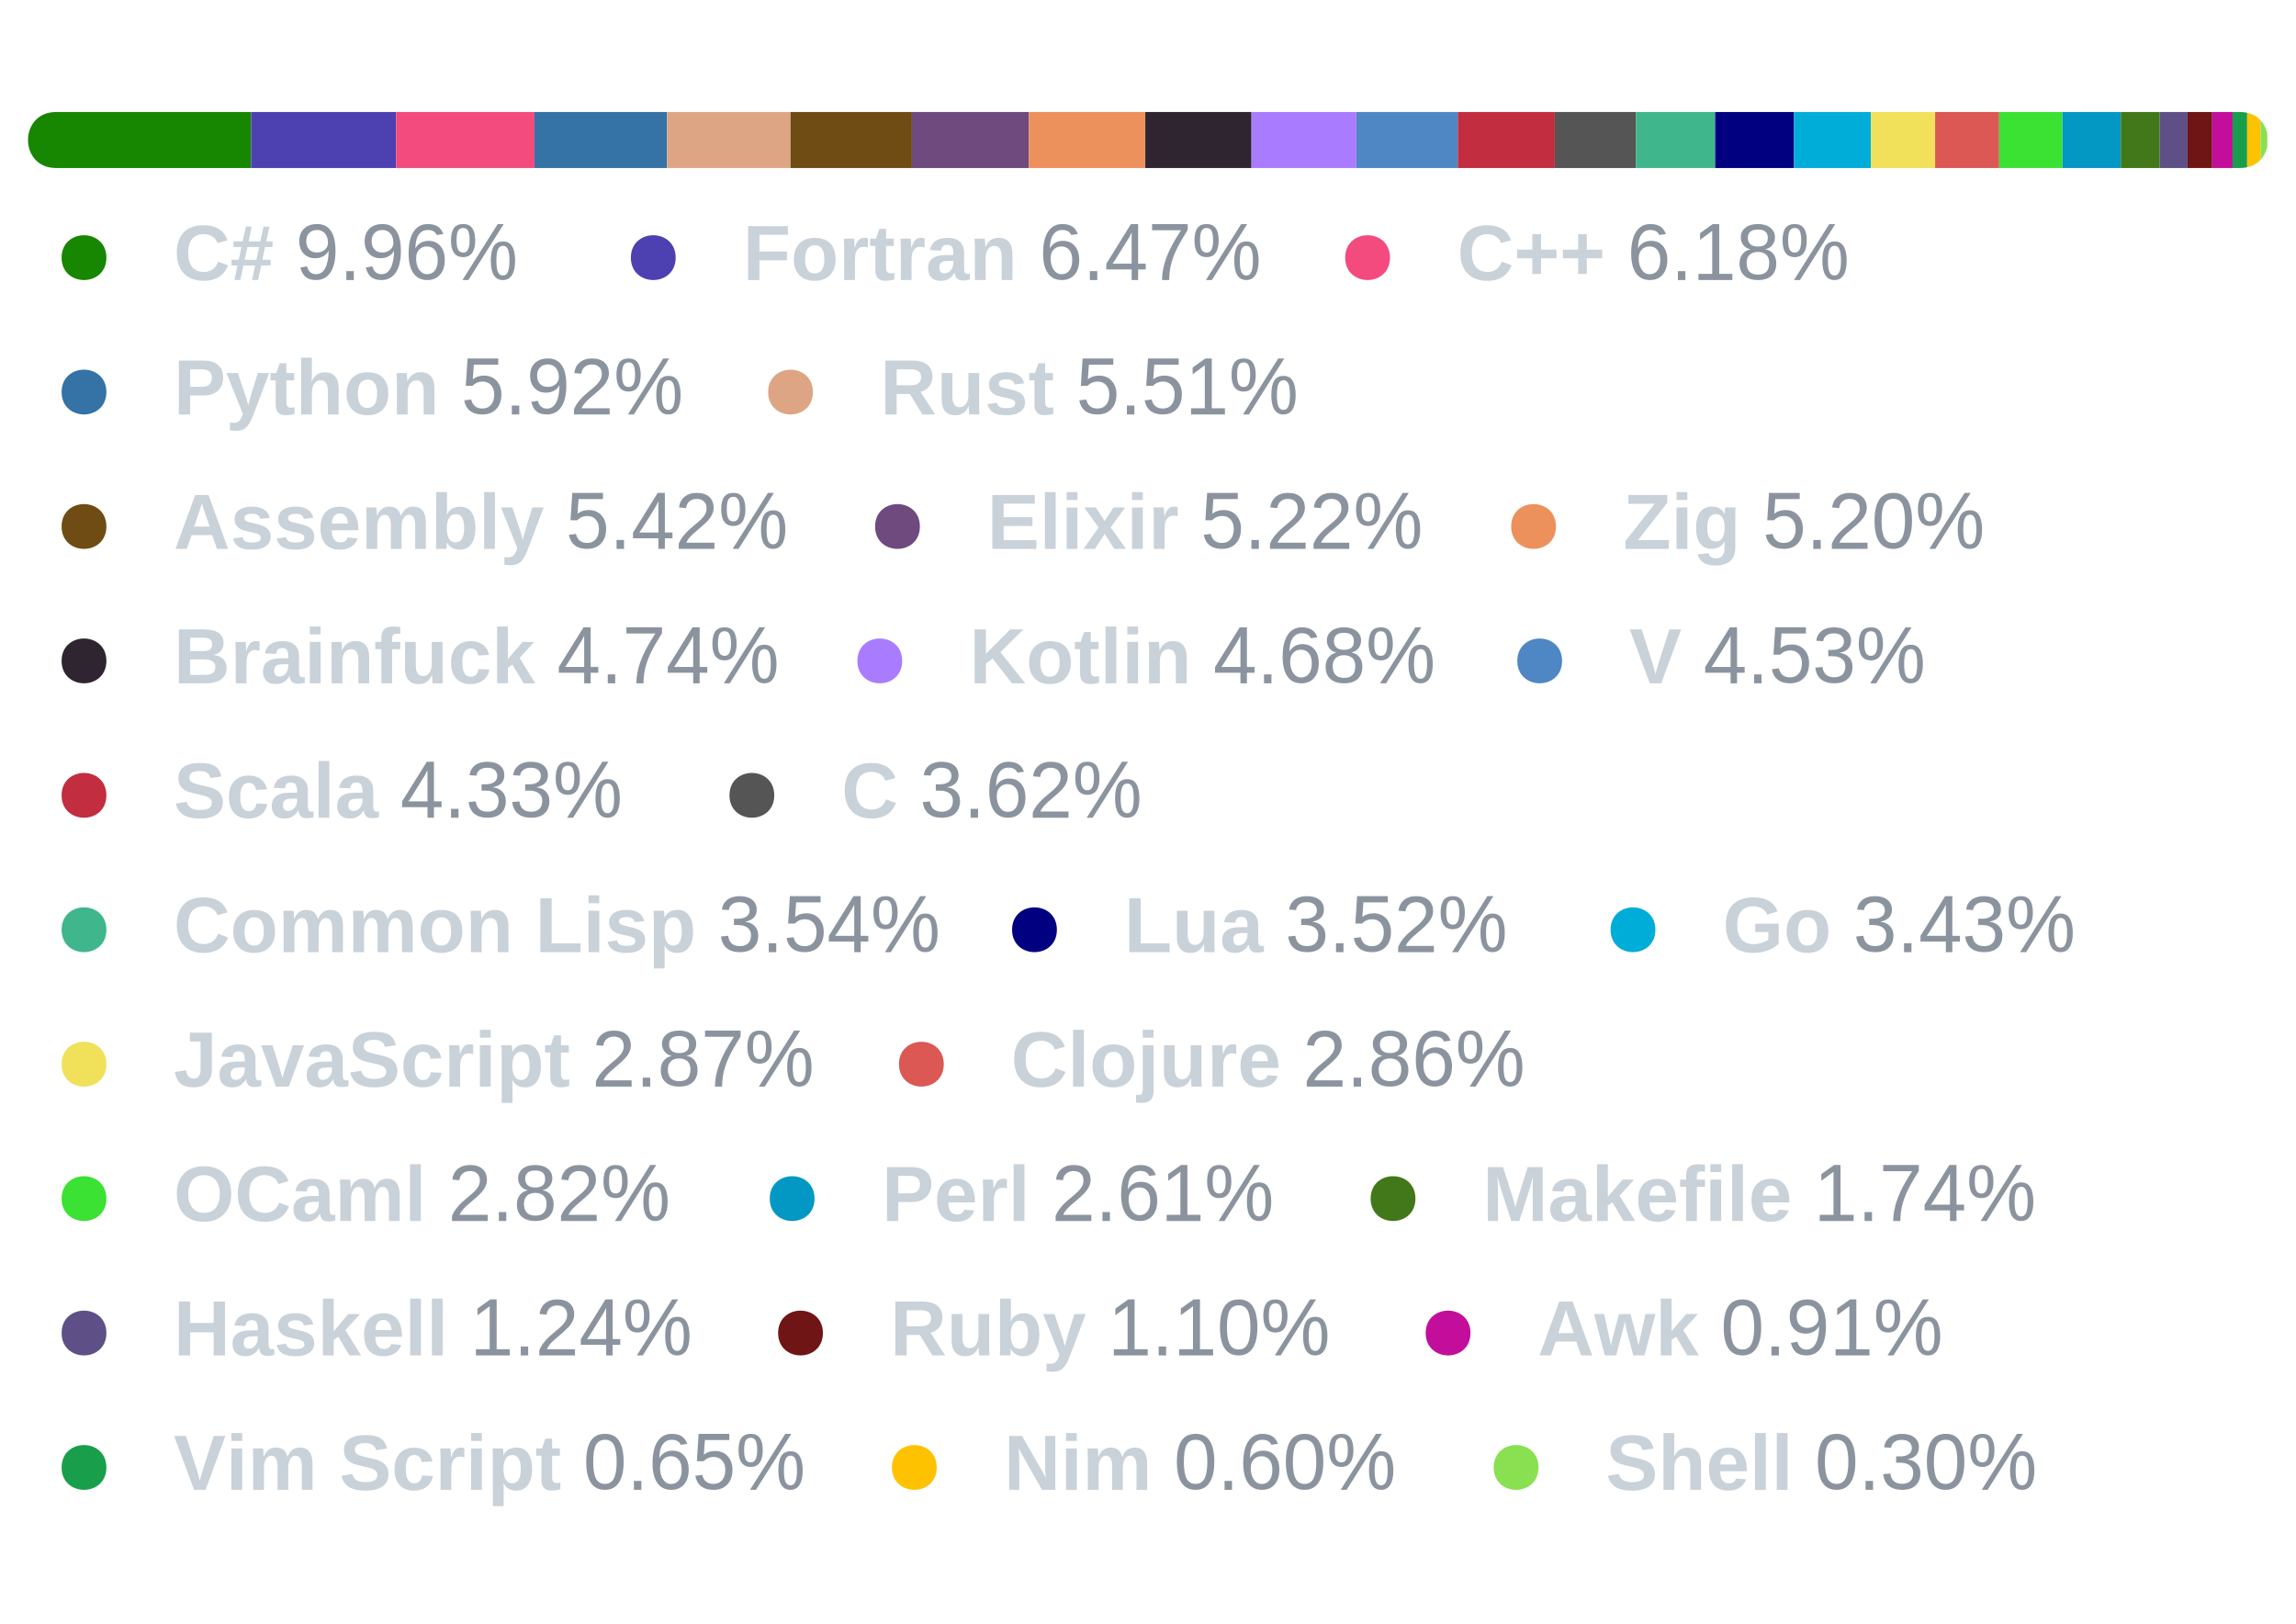 <?xml version="1.0" encoding="UTF-8"?>
<svg xmlns="http://www.w3.org/2000/svg" xmlns:xlink="http://www.w3.org/1999/xlink" width="410" height="290" viewBox="0 0 410 290">
<defs>
<g>
<g id="glyph-0-0">
<path d="M 1.406 -9.625 L 9.094 -9.625 L 9.094 0 L 1.406 0 Z M 1.922 -9.109 L 1.922 -0.516 L 8.578 -0.516 L 8.578 -9.109 Z M 1.922 -9.109 "/>
</g>
<g id="glyph-0-1">
<path d="M 5.438 -1.453 C 6.656 -1.453 7.5 -2.062 7.969 -3.281 L 9.734 -2.625 C 9.348 -1.688 8.789 -0.988 8.062 -0.531 C 7.332 -0.082 6.457 0.141 5.438 0.141 C 3.883 0.141 2.688 -0.297 1.844 -1.172 C 1 -2.055 0.578 -3.285 0.578 -4.859 C 0.578 -6.441 0.984 -7.656 1.797 -8.5 C 2.609 -9.352 3.789 -9.781 5.344 -9.781 C 6.477 -9.781 7.398 -9.551 8.109 -9.094 C 8.816 -8.645 9.316 -7.977 9.609 -7.094 L 7.828 -6.609 C 7.68 -7.086 7.383 -7.469 6.938 -7.75 C 6.5 -8.039 5.984 -8.188 5.391 -8.188 C 4.473 -8.188 3.781 -7.906 3.312 -7.344 C 2.844 -6.781 2.609 -5.953 2.609 -4.859 C 2.609 -3.754 2.848 -2.91 3.328 -2.328 C 3.816 -1.742 4.52 -1.453 5.438 -1.453 Z M 5.438 -1.453 "/>
</g>
<g id="glyph-0-2">
<path d="M 6.219 -5.891 L 5.75 -3.625 L 7.219 -3.625 L 7.219 -2.609 L 5.531 -2.609 L 4.969 0 L 3.906 0 L 4.453 -2.609 L 2.359 -2.609 L 1.812 0 L 0.766 0 L 1.297 -2.609 L 0.234 -2.609 L 0.234 -3.625 L 1.531 -3.625 L 2 -5.891 L 0.594 -5.891 L 0.594 -6.906 L 2.219 -6.906 L 2.797 -9.531 L 3.828 -9.531 L 3.281 -6.906 L 5.375 -6.906 L 5.953 -9.531 L 7.016 -9.531 L 6.438 -6.906 L 7.562 -6.906 L 7.562 -5.891 Z M 3.062 -5.891 L 2.578 -3.625 L 4.688 -3.625 L 5.172 -5.891 Z M 3.062 -5.891 "/>
</g>
<g id="glyph-0-3">
</g>
<g id="glyph-0-4">
<path d="M 2.953 -8.078 L 2.953 -5.094 L 7.875 -5.094 L 7.875 -3.531 L 2.953 -3.531 L 2.953 0 L 0.938 0 L 0.938 -9.625 L 8.047 -9.625 L 8.047 -8.078 Z M 2.953 -8.078 "/>
</g>
<g id="glyph-0-5">
<path d="M 8 -3.703 C 8 -2.504 7.664 -1.562 7 -0.875 C 6.344 -0.195 5.426 0.141 4.25 0.141 C 3.094 0.141 2.188 -0.203 1.531 -0.891 C 0.875 -1.578 0.547 -2.516 0.547 -3.703 C 0.547 -4.891 0.875 -5.82 1.531 -6.5 C 2.188 -7.188 3.102 -7.531 4.281 -7.531 C 5.488 -7.531 6.41 -7.203 7.047 -6.547 C 7.68 -5.891 8 -4.941 8 -3.703 Z M 6 -3.703 C 6 -4.586 5.852 -5.227 5.562 -5.625 C 5.281 -6.02 4.863 -6.219 4.312 -6.219 C 3.145 -6.219 2.562 -5.379 2.562 -3.703 C 2.562 -2.879 2.703 -2.25 2.984 -1.812 C 3.273 -1.383 3.688 -1.172 4.219 -1.172 C 5.406 -1.172 6 -2.016 6 -3.703 Z M 6 -3.703 "/>
</g>
<g id="glyph-0-6">
<path d="M 0.984 0 L 0.984 -5.656 C 0.984 -6.062 0.973 -6.398 0.953 -6.672 C 0.941 -6.941 0.93 -7.18 0.922 -7.391 L 2.75 -7.391 C 2.77 -7.316 2.789 -7.066 2.812 -6.641 C 2.832 -6.223 2.844 -5.945 2.844 -5.812 L 2.875 -5.812 C 3.062 -6.332 3.227 -6.695 3.375 -6.906 C 3.52 -7.125 3.691 -7.285 3.891 -7.391 C 4.086 -7.492 4.336 -7.547 4.641 -7.547 C 4.891 -7.547 5.086 -7.508 5.234 -7.438 L 5.234 -5.828 C 4.922 -5.898 4.648 -5.938 4.422 -5.938 C 3.941 -5.938 3.566 -5.738 3.297 -5.344 C 3.035 -4.957 2.906 -4.383 2.906 -3.625 L 2.906 0 Z M 0.984 0 "/>
</g>
<g id="glyph-0-7">
<path d="M 2.875 0.125 C 2.312 0.125 1.875 -0.023 1.562 -0.328 C 1.258 -0.641 1.109 -1.109 1.109 -1.734 L 1.109 -6.094 L 0.172 -6.094 L 0.172 -7.391 L 1.203 -7.391 L 1.812 -9.141 L 3.016 -9.141 L 3.016 -7.391 L 4.406 -7.391 L 4.406 -6.094 L 3.016 -6.094 L 3.016 -2.25 C 3.016 -1.895 3.082 -1.629 3.219 -1.453 C 3.352 -1.285 3.562 -1.203 3.844 -1.203 C 4 -1.203 4.211 -1.234 4.484 -1.297 L 4.484 -0.109 C 4.016 0.043 3.477 0.125 2.875 0.125 Z M 2.875 0.125 "/>
</g>
<g id="glyph-0-8">
<path d="M 2.688 0.141 C 1.969 0.141 1.406 -0.051 1 -0.438 C 0.602 -0.832 0.406 -1.383 0.406 -2.094 C 0.406 -2.852 0.656 -3.43 1.156 -3.828 C 1.656 -4.234 2.379 -4.441 3.328 -4.453 L 4.922 -4.484 L 4.922 -4.859 C 4.922 -5.336 4.836 -5.695 4.672 -5.938 C 4.504 -6.176 4.227 -6.297 3.844 -6.297 C 3.488 -6.297 3.227 -6.211 3.062 -6.047 C 2.895 -5.879 2.789 -5.613 2.75 -5.25 L 0.75 -5.344 C 0.875 -6.062 1.203 -6.602 1.734 -6.969 C 2.266 -7.344 2.992 -7.531 3.922 -7.531 C 4.859 -7.531 5.578 -7.301 6.078 -6.844 C 6.586 -6.383 6.844 -5.727 6.844 -4.875 L 6.844 -2.188 C 6.844 -1.77 6.891 -1.484 6.984 -1.328 C 7.078 -1.172 7.234 -1.094 7.453 -1.094 C 7.598 -1.094 7.738 -1.109 7.875 -1.141 L 7.875 -0.094 C 7.758 -0.07 7.656 -0.047 7.562 -0.016 C 7.477 0.004 7.391 0.02 7.297 0.031 C 7.203 0.051 7.102 0.062 7 0.062 C 6.895 0.07 6.773 0.078 6.641 0.078 C 6.16 0.078 5.805 -0.035 5.578 -0.266 C 5.348 -0.504 5.207 -0.852 5.156 -1.312 L 5.125 -1.312 C 4.582 -0.344 3.77 0.141 2.688 0.141 Z M 4.922 -3.422 L 3.938 -3.406 C 3.488 -3.395 3.172 -3.348 2.984 -3.266 C 2.797 -3.18 2.648 -3.055 2.547 -2.891 C 2.453 -2.734 2.406 -2.52 2.406 -2.25 C 2.406 -1.895 2.488 -1.629 2.656 -1.453 C 2.82 -1.285 3.035 -1.203 3.297 -1.203 C 3.598 -1.203 3.875 -1.285 4.125 -1.453 C 4.375 -1.617 4.566 -1.844 4.703 -2.125 C 4.848 -2.414 4.922 -2.723 4.922 -3.047 Z M 4.922 -3.422 "/>
</g>
<g id="glyph-0-9">
<path d="M 5.766 0 L 5.766 -4.156 C 5.766 -5.445 5.328 -6.094 4.453 -6.094 C 3.984 -6.094 3.609 -5.895 3.328 -5.5 C 3.047 -5.102 2.906 -4.594 2.906 -3.969 L 2.906 0 L 0.984 0 L 0.984 -5.75 C 0.984 -6.145 0.973 -6.469 0.953 -6.719 C 0.941 -6.969 0.93 -7.191 0.922 -7.391 L 2.75 -7.391 C 2.77 -7.305 2.789 -7.078 2.812 -6.703 C 2.832 -6.328 2.844 -6.066 2.844 -5.922 L 2.875 -5.922 C 3.133 -6.492 3.457 -6.906 3.844 -7.156 C 4.238 -7.414 4.707 -7.547 5.25 -7.547 C 6.031 -7.547 6.629 -7.301 7.047 -6.812 C 7.473 -6.332 7.688 -5.629 7.688 -4.703 L 7.688 0 Z M 5.766 0 "/>
</g>
<g id="glyph-0-10">
<path d="M 4.859 -3.891 L 4.859 -1.094 L 3.312 -1.094 L 3.312 -3.891 L 0.594 -3.891 L 0.594 -5.422 L 3.312 -5.422 L 3.312 -8.203 L 4.859 -8.203 L 4.859 -5.422 L 7.609 -5.422 L 7.609 -3.891 Z M 4.859 -3.891 "/>
</g>
<g id="glyph-0-11">
<path d="M 8.859 -6.578 C 8.859 -5.961 8.719 -5.41 8.438 -4.922 C 8.156 -4.43 7.75 -4.051 7.219 -3.781 C 6.695 -3.52 6.07 -3.391 5.344 -3.391 L 2.953 -3.391 L 2.953 0 L 0.938 0 L 0.938 -9.625 L 5.266 -9.625 C 6.422 -9.625 7.305 -9.359 7.922 -8.828 C 8.547 -8.305 8.859 -7.555 8.859 -6.578 Z M 6.828 -6.547 C 6.828 -7.555 6.227 -8.062 5.031 -8.062 L 2.953 -8.062 L 2.953 -4.938 L 5.094 -4.938 C 5.645 -4.938 6.07 -5.07 6.375 -5.344 C 6.676 -5.625 6.828 -6.023 6.828 -6.547 Z M 6.828 -6.547 "/>
</g>
<g id="glyph-0-12">
<path d="M 1.938 2.906 C 1.477 2.906 1.07 2.875 0.719 2.812 L 0.719 1.453 C 0.969 1.484 1.191 1.5 1.391 1.5 C 1.66 1.5 1.883 1.457 2.062 1.375 C 2.25 1.289 2.41 1.145 2.547 0.938 C 2.691 0.738 2.852 0.398 3.031 -0.078 L 0.109 -7.391 L 2.141 -7.391 L 3.297 -3.938 C 3.484 -3.438 3.719 -2.672 4 -1.641 L 4.156 -2.297 L 4.609 -3.906 L 5.703 -7.391 L 7.719 -7.391 L 4.781 0.391 C 4.395 1.336 3.988 1.992 3.562 2.359 C 3.145 2.723 2.602 2.906 1.938 2.906 Z M 1.938 2.906 "/>
</g>
<g id="glyph-0-13">
<path d="M 2.875 -5.922 C 3.133 -6.484 3.457 -6.891 3.844 -7.141 C 4.238 -7.398 4.707 -7.531 5.25 -7.531 C 6.031 -7.531 6.629 -7.285 7.047 -6.797 C 7.473 -6.316 7.688 -5.613 7.688 -4.688 L 7.688 0 L 5.766 0 L 5.766 -4.141 C 5.766 -5.441 5.328 -6.094 4.453 -6.094 C 3.984 -6.094 3.609 -5.891 3.328 -5.484 C 3.047 -5.086 2.906 -4.578 2.906 -3.953 L 2.906 0 L 0.984 0 L 0.984 -10.141 L 2.906 -10.141 L 2.906 -7.375 C 2.906 -6.875 2.883 -6.391 2.844 -5.922 Z M 2.875 -5.922 "/>
</g>
<g id="glyph-0-14">
<path d="M 7.547 0 L 5.312 -3.656 L 2.953 -3.656 L 2.953 0 L 0.938 0 L 0.938 -9.625 L 5.75 -9.625 C 6.895 -9.625 7.781 -9.379 8.406 -8.891 C 9.031 -8.398 9.344 -7.691 9.344 -6.766 C 9.344 -6.086 9.148 -5.504 8.766 -5.016 C 8.391 -4.523 7.875 -4.203 7.219 -4.047 L 9.828 0 Z M 7.312 -6.672 C 7.312 -7.598 6.719 -8.062 5.531 -8.062 L 2.953 -8.062 L 2.953 -5.219 L 5.594 -5.219 C 6.156 -5.219 6.582 -5.344 6.875 -5.594 C 7.164 -5.852 7.312 -6.211 7.312 -6.672 Z M 7.312 -6.672 "/>
</g>
<g id="glyph-0-15">
<path d="M 2.797 -7.391 L 2.797 -3.25 C 2.797 -1.945 3.234 -1.297 4.109 -1.297 C 4.566 -1.297 4.938 -1.492 5.219 -1.891 C 5.508 -2.297 5.656 -2.812 5.656 -3.438 L 5.656 -7.391 L 7.578 -7.391 L 7.578 -1.656 C 7.578 -1.031 7.594 -0.477 7.625 0 L 5.797 0 C 5.742 -0.656 5.719 -1.145 5.719 -1.469 L 5.688 -1.469 C 5.426 -0.906 5.098 -0.492 4.703 -0.234 C 4.305 0.012 3.836 0.141 3.297 0.141 C 2.516 0.141 1.914 -0.098 1.5 -0.578 C 1.082 -1.066 0.875 -1.773 0.875 -2.703 L 0.875 -7.391 Z M 2.797 -7.391 "/>
</g>
<g id="glyph-0-16">
<path d="M 7.219 -2.156 C 7.219 -1.445 6.922 -0.883 6.328 -0.469 C 5.742 -0.062 4.938 0.141 3.906 0.141 C 2.883 0.141 2.102 -0.02 1.562 -0.344 C 1.031 -0.664 0.676 -1.164 0.5 -1.844 L 2.188 -2.094 C 2.281 -1.75 2.441 -1.504 2.672 -1.359 C 2.91 -1.211 3.32 -1.141 3.906 -1.141 C 4.438 -1.141 4.828 -1.207 5.078 -1.344 C 5.328 -1.477 5.453 -1.691 5.453 -1.984 C 5.453 -2.223 5.352 -2.41 5.156 -2.547 C 4.957 -2.68 4.617 -2.801 4.141 -2.906 C 3.055 -3.113 2.32 -3.312 1.938 -3.5 C 1.562 -3.688 1.273 -3.926 1.078 -4.219 C 0.879 -4.508 0.781 -4.867 0.781 -5.297 C 0.781 -6.004 1.051 -6.555 1.594 -6.953 C 2.145 -7.348 2.922 -7.547 3.922 -7.547 C 4.797 -7.547 5.5 -7.375 6.031 -7.031 C 6.57 -6.688 6.91 -6.191 7.047 -5.547 L 5.344 -5.359 C 5.281 -5.66 5.141 -5.883 4.922 -6.031 C 4.711 -6.188 4.379 -6.266 3.922 -6.266 C 3.461 -6.266 3.117 -6.203 2.891 -6.078 C 2.66 -5.961 2.547 -5.77 2.547 -5.5 C 2.547 -5.289 2.633 -5.125 2.812 -5 C 2.988 -4.875 3.285 -4.77 3.703 -4.688 C 4.273 -4.562 4.785 -4.438 5.234 -4.312 C 5.68 -4.188 6.039 -4.035 6.312 -3.859 C 6.594 -3.691 6.812 -3.473 6.969 -3.203 C 7.133 -2.93 7.219 -2.582 7.219 -2.156 Z M 7.219 -2.156 "/>
</g>
<g id="glyph-0-17">
<path d="M 7.75 0 L 6.891 -2.469 L 3.219 -2.469 L 2.359 0 L 0.344 0 L 3.859 -9.625 L 6.234 -9.625 L 9.734 0 Z M 5.047 -8.156 L 5.016 -8 C 4.961 -7.832 4.906 -7.645 4.844 -7.438 C 4.781 -7.227 4.391 -6.078 3.672 -3.984 L 6.438 -3.984 L 5.484 -6.75 L 5.203 -7.672 Z M 5.047 -8.156 "/>
</g>
<g id="glyph-0-18">
<path d="M 4 0.141 C 2.895 0.141 2.039 -0.188 1.438 -0.844 C 0.844 -1.508 0.547 -2.473 0.547 -3.734 C 0.547 -4.953 0.848 -5.891 1.453 -6.547 C 2.055 -7.203 2.914 -7.531 4.031 -7.531 C 5.094 -7.531 5.906 -7.176 6.469 -6.469 C 7.031 -5.77 7.312 -4.742 7.312 -3.391 L 7.312 -3.328 L 2.562 -3.328 C 2.562 -2.609 2.691 -2.066 2.953 -1.703 C 3.223 -1.336 3.609 -1.156 4.109 -1.156 C 4.785 -1.156 5.211 -1.445 5.391 -2.031 L 7.203 -1.875 C 6.672 -0.531 5.602 0.141 4 0.141 Z M 4 -6.328 C 3.551 -6.328 3.203 -6.164 2.953 -5.844 C 2.711 -5.531 2.586 -5.094 2.578 -4.531 L 5.453 -4.531 C 5.41 -5.125 5.266 -5.57 5.016 -5.875 C 4.766 -6.176 4.426 -6.328 4 -6.328 Z M 4 -6.328 "/>
</g>
<g id="glyph-0-19">
<path d="M 5.328 0 L 5.328 -4.156 C 5.328 -5.445 4.957 -6.094 4.219 -6.094 C 3.82 -6.094 3.504 -5.895 3.266 -5.5 C 3.023 -5.102 2.906 -4.594 2.906 -3.969 L 2.906 0 L 0.984 0 L 0.984 -5.75 C 0.984 -6.145 0.973 -6.469 0.953 -6.719 C 0.941 -6.969 0.93 -7.191 0.922 -7.391 L 2.75 -7.391 C 2.77 -7.305 2.789 -7.078 2.812 -6.703 C 2.832 -6.328 2.844 -6.066 2.844 -5.922 L 2.875 -5.922 C 3.113 -6.492 3.406 -6.906 3.75 -7.156 C 4.102 -7.414 4.531 -7.547 5.031 -7.547 C 6.156 -7.547 6.836 -7.004 7.078 -5.922 L 7.125 -5.922 C 7.375 -6.492 7.672 -6.906 8.016 -7.156 C 8.367 -7.414 8.816 -7.547 9.359 -7.547 C 10.086 -7.547 10.641 -7.301 11.016 -6.812 C 11.391 -6.32 11.578 -5.617 11.578 -4.703 L 11.578 0 L 9.672 0 L 9.672 -4.156 C 9.672 -5.445 9.297 -6.094 8.547 -6.094 C 8.172 -6.094 7.863 -5.91 7.625 -5.547 C 7.395 -5.191 7.266 -4.691 7.234 -4.047 L 7.234 0 Z M 5.328 0 "/>
</g>
<g id="glyph-0-20">
<path d="M 7.984 -3.719 C 7.984 -2.5 7.738 -1.551 7.25 -0.875 C 6.758 -0.195 6.055 0.141 5.141 0.141 C 4.617 0.141 4.164 0.023 3.781 -0.203 C 3.395 -0.43 3.102 -0.758 2.906 -1.188 L 2.891 -1.188 C 2.891 -1.031 2.879 -0.812 2.859 -0.531 C 2.836 -0.25 2.816 -0.07 2.797 0 L 0.922 0 C 0.961 -0.426 0.984 -0.988 0.984 -1.688 L 0.984 -10.141 L 2.906 -10.141 L 2.906 -7.312 L 2.875 -6.109 L 2.906 -6.109 C 3.332 -7.055 4.117 -7.531 5.266 -7.531 C 6.141 -7.531 6.812 -7.195 7.281 -6.531 C 7.75 -5.875 7.984 -4.938 7.984 -3.719 Z M 5.969 -3.719 C 5.969 -4.562 5.844 -5.188 5.594 -5.594 C 5.352 -6 4.977 -6.203 4.469 -6.203 C 3.945 -6.203 3.551 -5.984 3.281 -5.547 C 3.008 -5.109 2.875 -4.484 2.875 -3.672 C 2.875 -2.879 3.004 -2.266 3.266 -1.828 C 3.535 -1.391 3.93 -1.172 4.453 -1.172 C 5.461 -1.172 5.969 -2.02 5.969 -3.719 Z M 5.969 -3.719 "/>
</g>
<g id="glyph-0-21">
<path d="M 0.984 0 L 0.984 -10.141 L 2.906 -10.141 L 2.906 0 Z M 0.984 0 "/>
</g>
<g id="glyph-0-22">
<path d="M 0.938 0 L 0.938 -9.625 L 8.516 -9.625 L 8.516 -8.078 L 2.953 -8.078 L 2.953 -5.656 L 8.094 -5.656 L 8.094 -4.094 L 2.953 -4.094 L 2.953 -1.562 L 8.797 -1.562 L 8.797 0 Z M 0.938 0 "/>
</g>
<g id="glyph-0-23">
<path d="M 0.984 -8.734 L 0.984 -10.141 L 2.906 -10.141 L 2.906 -8.734 Z M 0.984 0 L 0.984 -7.391 L 2.906 -7.391 L 2.906 0 Z M 0.984 0 "/>
</g>
<g id="glyph-0-24">
<path d="M 5.594 0 L 3.875 -2.688 L 2.141 0 L 0.094 0 L 2.797 -3.828 L 0.219 -7.391 L 2.297 -7.391 L 3.875 -4.984 L 5.453 -7.391 L 7.531 -7.391 L 4.953 -3.844 L 7.688 0 Z M 5.594 0 "/>
</g>
<g id="glyph-0-25">
<path d="M 8.156 0 L 0.422 0 L 0.422 -1.422 L 5.625 -8.047 L 0.938 -8.047 L 0.938 -9.625 L 7.875 -9.625 L 7.875 -8.234 L 2.656 -1.578 L 8.156 -1.578 Z M 8.156 0 "/>
</g>
<g id="glyph-0-26">
<path d="M 4.078 2.969 C 3.172 2.969 2.441 2.797 1.891 2.453 C 1.348 2.109 1.008 1.617 0.875 0.984 L 2.797 0.75 C 2.867 1.051 3.016 1.285 3.234 1.453 C 3.461 1.617 3.758 1.703 4.125 1.703 C 4.656 1.703 5.047 1.535 5.297 1.203 C 5.547 0.879 5.672 0.395 5.672 -0.25 L 5.672 -0.641 L 5.688 -1.375 L 5.672 -1.375 C 5.242 -0.469 4.445 -0.016 3.281 -0.016 C 2.426 -0.016 1.758 -0.336 1.281 -0.984 C 0.812 -1.629 0.578 -2.555 0.578 -3.766 C 0.578 -4.973 0.816 -5.906 1.297 -6.562 C 1.785 -7.219 2.5 -7.547 3.438 -7.547 C 4.508 -7.547 5.254 -7.098 5.672 -6.203 L 5.703 -6.203 C 5.703 -6.367 5.711 -6.586 5.734 -6.859 C 5.754 -7.129 5.773 -7.305 5.797 -7.391 L 7.609 -7.391 C 7.586 -6.898 7.578 -6.332 7.578 -5.688 L 7.578 -0.219 C 7.578 0.832 7.273 1.625 6.672 2.156 C 6.078 2.695 5.211 2.969 4.078 2.969 Z M 5.688 -3.797 C 5.688 -4.555 5.551 -5.148 5.281 -5.578 C 5.008 -6.004 4.617 -6.219 4.109 -6.219 C 3.086 -6.219 2.578 -5.398 2.578 -3.766 C 2.578 -2.148 3.086 -1.344 4.109 -1.344 C 4.617 -1.344 5.008 -1.555 5.281 -1.984 C 5.551 -2.41 5.688 -3.016 5.688 -3.797 Z M 5.688 -3.797 "/>
</g>
<g id="glyph-0-27">
<path d="M 9.469 -2.75 C 9.469 -1.875 9.141 -1.195 8.484 -0.719 C 7.828 -0.238 6.914 0 5.75 0 L 0.938 0 L 0.938 -9.625 L 5.344 -9.625 C 6.52 -9.625 7.41 -9.422 8.016 -9.016 C 8.617 -8.609 8.922 -8.008 8.922 -7.219 C 8.922 -6.664 8.77 -6.203 8.469 -5.828 C 8.164 -5.453 7.703 -5.195 7.078 -5.062 C 7.859 -4.969 8.453 -4.723 8.859 -4.328 C 9.266 -3.93 9.469 -3.406 9.469 -2.75 Z M 6.891 -6.938 C 6.891 -7.375 6.75 -7.68 6.469 -7.859 C 6.195 -8.047 5.789 -8.141 5.25 -8.141 L 2.953 -8.141 L 2.953 -5.75 L 5.266 -5.75 C 5.836 -5.75 6.25 -5.848 6.5 -6.047 C 6.758 -6.242 6.891 -6.539 6.891 -6.938 Z M 7.453 -2.906 C 7.453 -3.812 6.805 -4.266 5.516 -4.266 L 2.953 -4.266 L 2.953 -1.5 L 5.578 -1.5 C 6.234 -1.5 6.707 -1.613 7 -1.844 C 7.301 -2.082 7.453 -2.438 7.453 -2.906 Z M 7.453 -2.906 "/>
</g>
<g id="glyph-0-28">
<path d="M 3.234 -6.094 L 3.234 0 L 1.312 0 L 1.312 -6.094 L 0.234 -6.094 L 0.234 -7.391 L 1.312 -7.391 L 1.312 -8.172 C 1.312 -8.836 1.488 -9.332 1.844 -9.656 C 2.207 -9.977 2.75 -10.141 3.469 -10.141 C 3.832 -10.141 4.238 -10.102 4.688 -10.031 L 4.688 -8.797 C 4.5 -8.836 4.312 -8.859 4.125 -8.859 C 3.801 -8.859 3.57 -8.789 3.438 -8.656 C 3.301 -8.531 3.234 -8.305 3.234 -7.984 L 3.234 -7.391 L 4.688 -7.391 L 4.688 -6.094 Z M 3.234 -6.094 "/>
</g>
<g id="glyph-0-29">
<path d="M 4.062 0.141 C 2.938 0.141 2.066 -0.191 1.453 -0.859 C 0.848 -1.523 0.547 -2.457 0.547 -3.656 C 0.547 -4.875 0.852 -5.82 1.469 -6.5 C 2.082 -7.188 2.957 -7.531 4.094 -7.531 C 4.957 -7.531 5.676 -7.312 6.25 -6.875 C 6.82 -6.438 7.18 -5.832 7.328 -5.062 L 5.391 -4.969 C 5.336 -5.344 5.203 -5.645 4.984 -5.875 C 4.766 -6.102 4.453 -6.219 4.047 -6.219 C 3.055 -6.219 2.562 -5.391 2.562 -3.734 C 2.562 -2.023 3.066 -1.172 4.078 -1.172 C 4.441 -1.172 4.742 -1.285 4.984 -1.516 C 5.234 -1.742 5.391 -2.086 5.453 -2.547 L 7.375 -2.469 C 7.312 -1.957 7.129 -1.504 6.828 -1.109 C 6.535 -0.711 6.148 -0.406 5.672 -0.188 C 5.191 0.027 4.656 0.141 4.062 0.141 Z M 4.062 0.141 "/>
</g>
<g id="glyph-0-30">
<path d="M 5.703 0 L 3.719 -3.344 L 2.906 -2.781 L 2.906 0 L 0.984 0 L 0.984 -10.141 L 2.906 -10.141 L 2.906 -4.328 L 5.531 -7.391 L 7.609 -7.391 L 5 -4.516 L 7.797 0 Z M 5.703 0 "/>
</g>
<g id="glyph-0-31">
<path d="M 7.609 0 L 4.141 -4.422 L 2.953 -3.516 L 2.953 0 L 0.938 0 L 0.938 -9.625 L 2.953 -9.625 L 2.953 -5.266 L 7.297 -9.625 L 9.641 -9.625 L 5.531 -5.562 L 9.984 0 Z M 7.609 0 "/>
</g>
<g id="glyph-0-32">
<path d="M 5.703 0 L 3.656 0 L 0.094 -9.625 L 2.203 -9.625 L 4.188 -3.453 C 4.312 -3.047 4.477 -2.438 4.688 -1.625 L 4.828 -2.219 L 5.188 -3.453 L 7.156 -9.625 L 9.25 -9.625 Z M 5.703 0 "/>
</g>
<g id="glyph-0-33">
<path d="M 8.797 -2.781 C 8.797 -1.832 8.441 -1.109 7.734 -0.609 C 7.035 -0.109 6.008 0.141 4.656 0.141 C 3.426 0.141 2.457 -0.078 1.75 -0.516 C 1.051 -0.953 0.602 -1.617 0.406 -2.516 L 2.359 -2.828 C 2.484 -2.316 2.738 -1.945 3.125 -1.719 C 3.508 -1.488 4.039 -1.375 4.719 -1.375 C 6.125 -1.375 6.828 -1.801 6.828 -2.656 C 6.828 -2.926 6.742 -3.148 6.578 -3.328 C 6.422 -3.516 6.195 -3.664 5.906 -3.781 C 5.613 -3.895 5.051 -4.039 4.219 -4.219 C 3.488 -4.383 2.984 -4.516 2.703 -4.609 C 2.422 -4.711 2.164 -4.832 1.938 -4.969 C 1.707 -5.113 1.516 -5.285 1.359 -5.484 C 1.203 -5.68 1.078 -5.91 0.984 -6.172 C 0.898 -6.43 0.859 -6.734 0.859 -7.078 C 0.859 -7.953 1.18 -8.617 1.828 -9.078 C 2.484 -9.547 3.438 -9.781 4.688 -9.781 C 5.883 -9.781 6.781 -9.594 7.375 -9.219 C 7.977 -8.844 8.363 -8.223 8.531 -7.359 L 6.578 -7.094 C 6.484 -7.508 6.281 -7.82 5.969 -8.031 C 5.664 -8.238 5.227 -8.344 4.656 -8.344 C 3.426 -8.344 2.812 -7.961 2.812 -7.203 C 2.812 -6.953 2.875 -6.742 3 -6.578 C 3.133 -6.422 3.328 -6.285 3.578 -6.172 C 3.836 -6.066 4.359 -5.926 5.141 -5.75 C 6.066 -5.562 6.727 -5.383 7.125 -5.219 C 7.52 -5.051 7.832 -4.852 8.062 -4.625 C 8.301 -4.406 8.484 -4.141 8.609 -3.828 C 8.734 -3.523 8.797 -3.176 8.797 -2.781 Z M 8.797 -2.781 "/>
</g>
<g id="glyph-0-34">
<path d="M 0.938 0 L 0.938 -9.625 L 2.953 -9.625 L 2.953 -1.562 L 8.125 -1.562 L 8.125 0 Z M 0.938 0 "/>
</g>
<g id="glyph-0-35">
<path d="M 7.984 -3.734 C 7.984 -2.492 7.734 -1.535 7.234 -0.859 C 6.742 -0.191 6.047 0.141 5.141 0.141 C 4.617 0.141 4.164 0.023 3.781 -0.203 C 3.395 -0.43 3.102 -0.754 2.906 -1.172 L 2.859 -1.172 C 2.891 -1.035 2.906 -0.625 2.906 0.062 L 2.906 2.906 L 0.984 2.906 L 0.984 -5.688 C 0.984 -6.383 0.961 -6.953 0.922 -7.391 L 2.797 -7.391 C 2.816 -7.316 2.832 -7.156 2.844 -6.906 C 2.863 -6.664 2.875 -6.426 2.875 -6.188 L 2.906 -6.188 C 3.332 -7.094 4.117 -7.547 5.266 -7.547 C 6.129 -7.547 6.797 -7.211 7.266 -6.547 C 7.742 -5.891 7.984 -4.953 7.984 -3.734 Z M 5.969 -3.734 C 5.969 -5.391 5.461 -6.219 4.453 -6.219 C 3.941 -6.219 3.551 -5.992 3.281 -5.547 C 3.008 -5.098 2.875 -4.473 2.875 -3.672 C 2.875 -2.879 3.008 -2.266 3.281 -1.828 C 3.551 -1.391 3.938 -1.172 4.438 -1.172 C 5.457 -1.172 5.969 -2.023 5.969 -3.734 Z M 5.969 -3.734 "/>
</g>
<g id="glyph-0-36">
<path d="M 5.516 -1.438 C 6.035 -1.438 6.539 -1.516 7.031 -1.672 C 7.52 -1.828 7.898 -2.02 8.172 -2.25 L 8.172 -3.594 L 5.828 -3.594 L 5.828 -5.078 L 10.016 -5.078 L 10.016 -1.531 C 9.504 -1.008 8.836 -0.598 8.016 -0.297 C 7.203 -0.004 6.348 0.141 5.453 0.141 C 3.891 0.141 2.688 -0.289 1.844 -1.156 C 1 -2.031 0.578 -3.266 0.578 -4.859 C 0.578 -6.441 1 -7.656 1.844 -8.5 C 2.695 -9.352 3.914 -9.781 5.5 -9.781 C 7.758 -9.781 9.195 -8.941 9.812 -7.266 L 7.953 -6.703 C 7.754 -7.191 7.441 -7.562 7.016 -7.812 C 6.586 -8.062 6.082 -8.188 5.5 -8.188 C 4.551 -8.188 3.832 -7.898 3.344 -7.328 C 2.852 -6.754 2.609 -5.93 2.609 -4.859 C 2.609 -3.773 2.859 -2.93 3.359 -2.328 C 3.867 -1.734 4.586 -1.438 5.516 -1.438 Z M 5.516 -1.438 "/>
</g>
<g id="glyph-0-37">
<path d="M 3.578 0.141 C 2.578 0.141 1.812 -0.07 1.281 -0.5 C 0.75 -0.938 0.395 -1.641 0.219 -2.609 L 2.219 -2.906 C 2.301 -2.406 2.453 -2.035 2.672 -1.797 C 2.898 -1.555 3.207 -1.438 3.594 -1.438 C 4 -1.438 4.301 -1.57 4.5 -1.844 C 4.707 -2.113 4.812 -2.5 4.812 -3 L 4.812 -8.047 L 2.906 -8.047 L 2.906 -9.625 L 6.828 -9.625 L 6.828 -3.047 C 6.828 -2.047 6.539 -1.266 5.969 -0.703 C 5.406 -0.141 4.609 0.141 3.578 0.141 Z M 3.578 0.141 "/>
</g>
<g id="glyph-0-38">
<path d="M 5 0 L 2.703 0 L 0.062 -7.391 L 2.078 -7.391 L 3.375 -3.266 C 3.445 -3.035 3.609 -2.461 3.859 -1.547 C 3.91 -1.734 4.004 -2.062 4.141 -2.531 C 4.285 -3 4.812 -4.617 5.719 -7.391 L 7.719 -7.391 Z M 5 0 "/>
</g>
<g id="glyph-0-39">
<path d="M 0.984 -8.734 L 0.984 -10.141 L 2.906 -10.141 L 2.906 -8.734 Z M 0.938 2.906 C 0.488 2.906 0.102 2.883 -0.219 2.844 L -0.219 1.484 L 0.125 1.516 C 0.457 1.516 0.68 1.441 0.797 1.297 C 0.922 1.16 0.984 0.863 0.984 0.406 L 0.984 -7.391 L 2.906 -7.391 L 2.906 0.875 C 2.906 1.531 2.738 2.031 2.406 2.375 C 2.082 2.727 1.594 2.906 0.938 2.906 Z M 0.938 2.906 "/>
</g>
<g id="glyph-0-40">
<path d="M 10.297 -4.859 C 10.297 -3.859 10.098 -2.977 9.703 -2.219 C 9.305 -1.457 8.738 -0.875 8 -0.469 C 7.258 -0.062 6.398 0.141 5.422 0.141 C 3.91 0.141 2.723 -0.301 1.859 -1.188 C 1.004 -2.082 0.578 -3.305 0.578 -4.859 C 0.578 -6.398 1.004 -7.602 1.859 -8.469 C 2.711 -9.344 3.906 -9.781 5.438 -9.781 C 6.957 -9.781 8.145 -9.344 9 -8.469 C 9.863 -7.594 10.297 -6.391 10.297 -4.859 Z M 8.25 -4.859 C 8.25 -5.898 8 -6.711 7.5 -7.297 C 7.008 -7.891 6.32 -8.188 5.438 -8.188 C 4.531 -8.188 3.832 -7.895 3.344 -7.312 C 2.852 -6.727 2.609 -5.91 2.609 -4.859 C 2.609 -3.805 2.859 -2.973 3.359 -2.359 C 3.859 -1.754 4.547 -1.453 5.422 -1.453 C 6.328 -1.453 7.023 -1.75 7.516 -2.344 C 8.004 -2.938 8.25 -3.773 8.25 -4.859 Z M 8.25 -4.859 "/>
</g>
<g id="glyph-0-41">
<path d="M 8.938 0 L 8.938 -5.844 C 8.938 -5.969 8.938 -6.098 8.938 -6.234 C 8.938 -6.367 8.957 -6.938 9 -7.938 C 8.676 -6.707 8.438 -5.852 8.281 -5.375 L 6.547 0 L 5.109 0 L 3.375 -5.375 L 2.641 -7.938 C 2.703 -6.875 2.734 -6.176 2.734 -5.844 L 2.734 0 L 0.938 0 L 0.938 -9.625 L 3.641 -9.625 L 5.359 -4.25 L 5.516 -3.719 L 5.844 -2.438 L 6.266 -3.984 L 8.047 -9.625 L 10.719 -9.625 L 10.719 0 Z M 8.938 0 "/>
</g>
<g id="glyph-0-42">
<path d="M 7.156 0 L 7.156 -4.125 L 2.953 -4.125 L 2.953 0 L 0.938 0 L 0.938 -9.625 L 2.953 -9.625 L 2.953 -5.797 L 7.156 -5.797 L 7.156 -9.625 L 9.172 -9.625 L 9.172 0 Z M 7.156 0 "/>
</g>
<g id="glyph-0-43">
<path d="M 8.969 0 L 6.953 0 L 5.766 -4.516 C 5.711 -4.711 5.609 -5.219 5.453 -6.031 L 5.094 -4.5 L 3.906 0 L 1.875 0 L -0.047 -7.391 L 1.766 -7.391 L 2.984 -1.75 L 3.078 -2.25 L 3.25 -3.047 L 4.406 -7.391 L 6.469 -7.391 L 7.609 -3.047 C 7.672 -2.805 7.758 -2.375 7.875 -1.75 L 8.078 -2.641 L 9.141 -7.391 L 10.922 -7.391 Z M 8.969 0 "/>
</g>
<g id="glyph-0-44">
<path d="M 6.797 0 L 2.609 -7.422 C 2.691 -6.703 2.734 -6.125 2.734 -5.688 L 2.734 0 L 0.938 0 L 0.938 -9.625 L 3.234 -9.625 L 7.5 -2.156 C 7.414 -2.844 7.375 -3.469 7.375 -4.031 L 7.375 -9.625 L 9.172 -9.625 L 9.172 0 Z M 6.797 0 "/>
</g>
<g id="glyph-1-0">
<path d="M 1.406 -9.625 L 9 -9.625 L 9 0 L 1.406 0 Z M 1.922 -9.109 L 1.922 -0.516 L 8.484 -0.516 L 8.484 -9.109 Z M 1.922 -9.109 "/>
</g>
<g id="glyph-1-1">
<path d="M 7.125 -5.188 C 7.125 -3.52 6.82 -2.238 6.219 -1.344 C 5.613 -0.445 4.754 0 3.641 0 C 2.891 0 2.285 -0.172 1.828 -0.516 C 1.379 -0.867 1.055 -1.441 0.859 -2.234 L 2.031 -2.453 C 2.281 -1.516 2.82 -1.047 3.656 -1.047 C 4.363 -1.047 4.91 -1.41 5.297 -2.141 C 5.68 -2.867 5.883 -3.91 5.906 -5.266 C 5.727 -4.848 5.414 -4.516 4.969 -4.266 C 4.531 -4.016 4.047 -3.891 3.516 -3.891 C 2.648 -3.891 1.957 -4.164 1.438 -4.719 C 0.914 -5.27 0.656 -6.008 0.656 -6.938 C 0.656 -7.883 0.938 -8.629 1.5 -9.172 C 2.07 -9.723 2.859 -10 3.859 -10 C 4.93 -10 5.742 -9.598 6.297 -8.797 C 6.848 -7.992 7.125 -6.789 7.125 -5.188 Z M 5.781 -6.656 C 5.781 -7.344 5.602 -7.895 5.25 -8.312 C 4.895 -8.727 4.422 -8.938 3.828 -8.938 C 3.234 -8.938 2.766 -8.754 2.422 -8.391 C 2.078 -8.035 1.906 -7.551 1.906 -6.938 C 1.906 -6.312 2.078 -5.816 2.422 -5.453 C 2.766 -5.098 3.227 -4.922 3.812 -4.922 C 4.164 -4.922 4.492 -4.992 4.797 -5.141 C 5.098 -5.285 5.336 -5.488 5.516 -5.75 C 5.691 -6.008 5.781 -6.312 5.781 -6.656 Z M 5.781 -6.656 "/>
</g>
<g id="glyph-1-2">
<path d="M 1.281 0 L 1.281 -1.594 L 2.609 -1.594 L 2.609 0 Z M 1.281 0 "/>
</g>
<g id="glyph-1-3">
<path d="M 7.172 -3.609 C 7.172 -2.492 6.895 -1.613 6.344 -0.969 C 5.789 -0.32 5.031 0 4.062 0 C 2.977 0 2.148 -0.406 1.578 -1.219 C 1.004 -2.031 0.719 -3.211 0.719 -4.766 C 0.719 -6.441 1.016 -7.734 1.609 -8.641 C 2.203 -9.547 3.051 -10 4.156 -10 C 5.613 -10 6.531 -9.398 6.906 -8.203 L 5.734 -8.047 C 5.484 -8.641 4.953 -8.938 4.141 -8.938 C 3.441 -8.938 2.898 -8.648 2.516 -8.078 C 2.129 -7.516 1.938 -6.703 1.938 -5.641 C 2.156 -6.078 2.469 -6.41 2.875 -6.641 C 3.281 -6.879 3.742 -7 4.266 -7 C 5.16 -7 5.867 -6.691 6.391 -6.078 C 6.91 -5.473 7.172 -4.648 7.172 -3.609 Z M 5.922 -3.562 C 5.922 -4.344 5.75 -4.941 5.406 -5.359 C 5.062 -5.785 4.586 -6 3.984 -6 C 3.41 -6 2.945 -5.805 2.594 -5.422 C 2.238 -5.047 2.062 -4.535 2.062 -3.891 C 2.062 -3.055 2.242 -2.375 2.609 -1.844 C 2.973 -1.312 3.441 -1.047 4.016 -1.047 C 4.609 -1.047 5.07 -1.266 5.406 -1.703 C 5.75 -2.148 5.922 -2.77 5.922 -3.562 Z M 5.922 -3.562 "/>
</g>
<g id="glyph-1-4">
<path d="M 11.953 -3.438 C 11.953 -2.332 11.766 -1.484 11.391 -0.891 C 11.023 -0.297 10.484 0 9.766 0 C 9.055 0 8.52 -0.285 8.156 -0.859 C 7.789 -1.441 7.609 -2.301 7.609 -3.438 C 7.609 -4.602 7.781 -5.469 8.125 -6.031 C 8.477 -6.602 9.035 -6.891 9.797 -6.891 C 10.535 -6.891 11.078 -6.598 11.422 -6.016 C 11.773 -5.43 11.953 -4.57 11.953 -3.438 Z M 3.609 0 L 2.547 0 L 8.844 -10 L 9.922 -10 Z M 2.688 -10 C 3.414 -10 3.953 -9.754 4.297 -9.266 C 4.648 -8.773 4.828 -8.039 4.828 -7.062 C 4.828 -6.102 4.645 -5.367 4.281 -4.859 C 3.926 -4.348 3.391 -4.094 2.672 -4.094 C 1.953 -4.094 1.41 -4.344 1.047 -4.844 C 0.68 -5.352 0.5 -6.094 0.5 -7.062 C 0.5 -8.039 0.672 -8.773 1.016 -9.266 C 1.367 -9.754 1.926 -10 2.688 -10 Z M 10.938 -3.438 C 10.938 -4.375 10.848 -5.051 10.672 -5.469 C 10.492 -5.895 10.203 -6.109 9.797 -6.109 C 9.379 -6.109 9.078 -5.898 8.891 -5.484 C 8.703 -5.066 8.609 -4.383 8.609 -3.438 C 8.609 -2.539 8.695 -1.879 8.875 -1.453 C 9.062 -1.023 9.363 -0.812 9.781 -0.812 C 10.176 -0.812 10.469 -1.023 10.656 -1.453 C 10.844 -1.891 10.938 -2.551 10.938 -3.438 Z M 3.828 -7.094 C 3.828 -7.863 3.738 -8.422 3.562 -8.766 C 3.395 -9.117 3.102 -9.297 2.688 -9.297 C 2.258 -9.297 1.953 -9.125 1.766 -8.781 C 1.586 -8.438 1.5 -7.875 1.5 -7.094 C 1.5 -6.352 1.586 -5.801 1.766 -5.438 C 1.953 -5.082 2.258 -4.906 2.688 -4.906 C 3.082 -4.906 3.367 -5.086 3.547 -5.453 C 3.734 -5.816 3.828 -6.363 3.828 -7.094 Z M 3.828 -7.094 "/>
</g>
<g id="glyph-1-5">
<path d="M 6.016 -1.891 L 6.016 0 L 4.859 0 L 4.859 -1.891 L 0.328 -1.891 L 0.328 -2.906 L 4.734 -10 L 6.016 -10 L 6.016 -2.922 L 7.375 -2.922 L 7.375 -1.891 Z M 4.859 -8.484 C 4.848 -8.461 4.781 -8.332 4.656 -8.094 C 4.539 -7.863 4.457 -7.695 4.406 -7.594 L 1.938 -3.625 L 1.562 -3.078 L 1.453 -2.922 L 4.859 -2.922 Z M 4.859 -8.484 "/>
</g>
<g id="glyph-1-6">
<path d="M 7.078 -8.938 C 6.098 -7.383 5.406 -6.164 5 -5.281 C 4.594 -4.395 4.285 -3.523 4.078 -2.672 C 3.879 -1.816 3.781 -0.926 3.781 0 L 2.5 0 C 2.5 -1.27 2.758 -2.609 3.281 -4.016 C 3.801 -5.43 4.672 -7.055 5.891 -8.891 L 0.719 -8.891 L 0.719 -10 L 7.078 -10 Z M 7.078 -8.938 "/>
</g>
<g id="glyph-1-7">
<path d="M 1.062 0 L 1.062 -1.109 L 3.516 -1.109 L 3.516 -8.781 L 1.344 -7.172 L 1.344 -8.375 L 3.625 -10 L 4.766 -10 L 4.766 -1.109 L 7.109 -1.109 L 7.109 0 Z M 1.062 0 "/>
</g>
<g id="glyph-1-8">
<path d="M 7.172 -2.984 C 7.172 -2.047 6.891 -1.312 6.328 -0.781 C 5.766 -0.258 4.953 0 3.891 0 C 2.867 0 2.066 -0.254 1.484 -0.766 C 0.898 -1.273 0.609 -2.008 0.609 -2.969 C 0.609 -3.633 0.785 -4.191 1.141 -4.641 C 1.504 -5.086 1.969 -5.363 2.531 -5.469 L 2.531 -5.484 C 2.008 -5.609 1.594 -5.863 1.281 -6.25 C 0.977 -6.645 0.828 -7.109 0.828 -7.641 C 0.828 -8.336 1.102 -8.906 1.656 -9.344 C 2.207 -9.781 2.945 -10 3.875 -10 C 4.82 -10 5.566 -9.781 6.109 -9.344 C 6.66 -8.914 6.938 -8.344 6.938 -7.625 C 6.938 -7.102 6.781 -6.645 6.469 -6.25 C 6.164 -5.863 5.754 -5.617 5.234 -5.516 L 5.234 -5.484 C 5.848 -5.379 6.32 -5.102 6.656 -4.656 C 7 -4.207 7.172 -3.648 7.172 -2.984 Z M 5.656 -7.531 C 5.656 -8.52 5.062 -9.016 3.875 -9.016 C 3.289 -9.016 2.848 -8.891 2.547 -8.641 C 2.242 -8.398 2.094 -8.031 2.094 -7.531 C 2.094 -7.031 2.25 -6.645 2.562 -6.375 C 2.875 -6.113 3.316 -5.984 3.891 -5.984 C 4.461 -5.984 4.898 -6.102 5.203 -6.344 C 5.504 -6.582 5.656 -6.977 5.656 -7.531 Z M 5.906 -3.109 C 5.906 -3.734 5.723 -4.207 5.359 -4.531 C 5.004 -4.852 4.508 -5.016 3.875 -5.016 C 3.25 -5.016 2.758 -4.844 2.406 -4.5 C 2.051 -4.156 1.875 -3.68 1.875 -3.078 C 1.875 -1.672 2.551 -0.969 3.906 -0.969 C 4.582 -0.969 5.082 -1.141 5.406 -1.484 C 5.738 -1.828 5.906 -2.367 5.906 -3.109 Z M 5.906 -3.109 "/>
</g>
<g id="glyph-1-9">
<path d="M 7.203 -3.609 C 7.203 -2.492 6.898 -1.613 6.297 -0.969 C 5.691 -0.32 4.852 0 3.781 0 C 2.883 0 2.16 -0.211 1.609 -0.641 C 1.055 -1.078 0.707 -1.703 0.562 -2.516 L 1.812 -2.672 C 2.062 -1.598 2.727 -1.062 3.812 -1.062 C 4.469 -1.062 4.984 -1.285 5.359 -1.734 C 5.734 -2.18 5.922 -2.797 5.922 -3.578 C 5.922 -4.266 5.734 -4.816 5.359 -5.234 C 4.984 -5.66 4.473 -5.875 3.828 -5.875 C 3.504 -5.875 3.195 -5.816 2.906 -5.703 C 2.613 -5.586 2.328 -5.391 2.047 -5.109 L 0.844 -5.109 L 1.156 -10 L 6.641 -10 L 6.641 -8.891 L 2.281 -8.891 L 2.094 -6.281 C 2.633 -6.719 3.301 -6.938 4.094 -6.938 C 5.039 -6.938 5.797 -6.625 6.359 -6 C 6.922 -5.383 7.203 -4.586 7.203 -3.609 Z M 7.203 -3.609 "/>
</g>
<g id="glyph-1-10">
<path d="M 0.703 0 L 0.703 -0.922 C 0.93 -1.453 1.211 -1.926 1.547 -2.344 C 1.891 -2.77 2.242 -3.145 2.609 -3.469 C 2.984 -3.801 3.348 -4.113 3.703 -4.406 C 4.066 -4.695 4.395 -4.984 4.688 -5.266 C 4.977 -5.547 5.211 -5.844 5.391 -6.156 C 5.578 -6.469 5.672 -6.82 5.672 -7.219 C 5.672 -7.758 5.516 -8.176 5.203 -8.469 C 4.891 -8.77 4.457 -8.922 3.906 -8.922 C 3.383 -8.922 2.953 -8.773 2.609 -8.484 C 2.273 -8.203 2.078 -7.801 2.016 -7.281 L 0.766 -7.391 C 0.848 -8.191 1.172 -8.828 1.734 -9.297 C 2.297 -9.766 3.02 -10 3.906 -10 C 4.875 -10 5.617 -9.766 6.141 -9.297 C 6.672 -8.828 6.938 -8.164 6.938 -7.312 C 6.938 -6.926 6.848 -6.547 6.672 -6.172 C 6.504 -5.797 6.25 -5.422 5.906 -5.047 C 5.57 -4.672 4.93 -4.086 3.984 -3.297 C 3.453 -2.867 3.031 -2.477 2.719 -2.125 C 2.414 -1.781 2.195 -1.441 2.062 -1.109 L 7.078 -1.109 L 7.078 0 Z M 0.703 0 "/>
</g>
<g id="glyph-1-11">
<path d="M 7.234 -5 C 7.234 -3.375 6.945 -2.133 6.375 -1.281 C 5.812 -0.426 4.977 0 3.875 0 C 2.77 0 1.938 -0.422 1.375 -1.266 C 0.82 -2.117 0.547 -3.363 0.547 -5 C 0.547 -6.664 0.816 -7.914 1.359 -8.75 C 1.898 -9.582 2.754 -10 3.922 -10 C 5.055 -10 5.891 -9.578 6.422 -8.734 C 6.961 -7.891 7.234 -6.645 7.234 -5 Z M 5.984 -5 C 5.984 -6.375 5.82 -7.375 5.5 -8 C 5.188 -8.625 4.66 -8.938 3.922 -8.938 C 3.16 -8.938 2.613 -8.629 2.281 -8.016 C 1.957 -7.398 1.797 -6.395 1.797 -5 C 1.797 -3.633 1.961 -2.633 2.297 -2 C 2.629 -1.375 3.16 -1.062 3.891 -1.062 C 4.617 -1.062 5.148 -1.383 5.484 -2.031 C 5.816 -2.676 5.984 -3.664 5.984 -5 Z M 5.984 -5 "/>
</g>
<g id="glyph-1-12">
<path d="M 7.172 -3 C 7.172 -2.039 6.883 -1.301 6.312 -0.781 C 5.75 -0.258 4.945 0 3.906 0 C 2.926 0 2.145 -0.234 1.562 -0.703 C 0.988 -1.172 0.645 -1.867 0.531 -2.797 L 1.812 -2.922 C 1.969 -1.691 2.664 -1.078 3.906 -1.078 C 4.52 -1.078 5.004 -1.238 5.359 -1.562 C 5.711 -1.895 5.891 -2.391 5.891 -3.047 C 5.891 -3.609 5.688 -4.047 5.281 -4.359 C 4.883 -4.68 4.305 -4.844 3.547 -4.844 L 2.844 -4.844 L 2.844 -5.969 L 3.516 -5.969 C 4.191 -5.969 4.711 -6.098 5.078 -6.359 C 5.453 -6.617 5.641 -6.977 5.641 -7.438 C 5.641 -7.895 5.488 -8.254 5.188 -8.516 C 4.883 -8.785 4.43 -8.922 3.828 -8.922 C 3.285 -8.922 2.848 -8.797 2.516 -8.547 C 2.18 -8.297 1.988 -7.953 1.938 -7.516 L 0.703 -7.594 C 0.785 -8.344 1.109 -8.93 1.672 -9.359 C 2.234 -9.785 2.957 -10 3.844 -10 C 4.812 -10 5.562 -9.785 6.094 -9.359 C 6.633 -8.941 6.906 -8.352 6.906 -7.594 C 6.906 -7.008 6.734 -6.535 6.391 -6.172 C 6.047 -5.816 5.547 -5.578 4.891 -5.453 L 4.891 -5.422 C 5.609 -5.336 6.164 -5.078 6.562 -4.641 C 6.969 -4.211 7.172 -3.664 7.172 -3 Z M 7.172 -3 "/>
</g>
</g>
<clipPath id="clip-0">
<path clip-rule="nonzero" d="M 5 20 L 45 20 L 45 30 L 5 30 Z M 5 20 "/>
</clipPath>
<clipPath id="clip-1">
<path clip-rule="nonzero" d="M 10 30 C 3.332 30 3.332 20 10 20 L 400 20 C 406.668 20 406.668 30 400 30 "/>
</clipPath>
<clipPath id="clip-2">
<path clip-rule="nonzero" d="M 44 20 L 71 20 L 71 30 L 44 30 Z M 44 20 "/>
</clipPath>
<clipPath id="clip-3">
<path clip-rule="nonzero" d="M 10 30 C 3.332 30 3.332 20 10 20 L 400 20 C 406.668 20 406.668 30 400 30 "/>
</clipPath>
<clipPath id="clip-4">
<path clip-rule="nonzero" d="M 70 20 L 96 20 L 96 30 L 70 30 Z M 70 20 "/>
</clipPath>
<clipPath id="clip-5">
<path clip-rule="nonzero" d="M 10 30 C 3.332 30 3.332 20 10 20 L 400 20 C 406.668 20 406.668 30 400 30 "/>
</clipPath>
<clipPath id="clip-6">
<path clip-rule="nonzero" d="M 95 20 L 120 20 L 120 30 L 95 30 Z M 95 20 "/>
</clipPath>
<clipPath id="clip-7">
<path clip-rule="nonzero" d="M 10 30 C 3.332 30 3.332 20 10 20 L 400 20 C 406.668 20 406.668 30 400 30 "/>
</clipPath>
<clipPath id="clip-8">
<path clip-rule="nonzero" d="M 119 20 L 142 20 L 142 30 L 119 30 Z M 119 20 "/>
</clipPath>
<clipPath id="clip-9">
<path clip-rule="nonzero" d="M 10 30 C 3.332 30 3.332 20 10 20 L 400 20 C 406.668 20 406.668 30 400 30 "/>
</clipPath>
<clipPath id="clip-10">
<path clip-rule="nonzero" d="M 141 20 L 163 20 L 163 30 L 141 30 Z M 141 20 "/>
</clipPath>
<clipPath id="clip-11">
<path clip-rule="nonzero" d="M 10 30 C 3.332 30 3.332 20 10 20 L 400 20 C 406.668 20 406.668 30 400 30 "/>
</clipPath>
<clipPath id="clip-12">
<path clip-rule="nonzero" d="M 162 20 L 184 20 L 184 30 L 162 30 Z M 162 20 "/>
</clipPath>
<clipPath id="clip-13">
<path clip-rule="nonzero" d="M 10 30 C 3.332 30 3.332 20 10 20 L 400 20 C 406.668 20 406.668 30 400 30 "/>
</clipPath>
<clipPath id="clip-14">
<path clip-rule="nonzero" d="M 183 20 L 205 20 L 205 30 L 183 30 Z M 183 20 "/>
</clipPath>
<clipPath id="clip-15">
<path clip-rule="nonzero" d="M 10 30 C 3.332 30 3.332 20 10 20 L 400 20 C 406.668 20 406.668 30 400 30 "/>
</clipPath>
<clipPath id="clip-16">
<path clip-rule="nonzero" d="M 204 20 L 224 20 L 224 30 L 204 30 Z M 204 20 "/>
</clipPath>
<clipPath id="clip-17">
<path clip-rule="nonzero" d="M 10 30 C 3.332 30 3.332 20 10 20 L 400 20 C 406.668 20 406.668 30 400 30 "/>
</clipPath>
<clipPath id="clip-18">
<path clip-rule="nonzero" d="M 223 20 L 243 20 L 243 30 L 223 30 Z M 223 20 "/>
</clipPath>
<clipPath id="clip-19">
<path clip-rule="nonzero" d="M 10 30 C 3.332 30 3.332 20 10 20 L 400 20 C 406.668 20 406.668 30 400 30 "/>
</clipPath>
<clipPath id="clip-20">
<path clip-rule="nonzero" d="M 242 20 L 261 20 L 261 30 L 242 30 Z M 242 20 "/>
</clipPath>
<clipPath id="clip-21">
<path clip-rule="nonzero" d="M 10 30 C 3.332 30 3.332 20 10 20 L 400 20 C 406.668 20 406.668 30 400 30 "/>
</clipPath>
<clipPath id="clip-22">
<path clip-rule="nonzero" d="M 260 20 L 278 20 L 278 30 L 260 30 Z M 260 20 "/>
</clipPath>
<clipPath id="clip-23">
<path clip-rule="nonzero" d="M 10 30 C 3.332 30 3.332 20 10 20 L 400 20 C 406.668 20 406.668 30 400 30 "/>
</clipPath>
<clipPath id="clip-24">
<path clip-rule="nonzero" d="M 277 20 L 293 20 L 293 30 L 277 30 Z M 277 20 "/>
</clipPath>
<clipPath id="clip-25">
<path clip-rule="nonzero" d="M 10 30 C 3.332 30 3.332 20 10 20 L 400 20 C 406.668 20 406.668 30 400 30 "/>
</clipPath>
<clipPath id="clip-26">
<path clip-rule="nonzero" d="M 292 20 L 307 20 L 307 30 L 292 30 Z M 292 20 "/>
</clipPath>
<clipPath id="clip-27">
<path clip-rule="nonzero" d="M 10 30 C 3.332 30 3.332 20 10 20 L 400 20 C 406.668 20 406.668 30 400 30 "/>
</clipPath>
<clipPath id="clip-28">
<path clip-rule="nonzero" d="M 306 20 L 321 20 L 321 30 L 306 30 Z M 306 20 "/>
</clipPath>
<clipPath id="clip-29">
<path clip-rule="nonzero" d="M 10 30 C 3.332 30 3.332 20 10 20 L 400 20 C 406.668 20 406.668 30 400 30 "/>
</clipPath>
<clipPath id="clip-30">
<path clip-rule="nonzero" d="M 320 20 L 335 20 L 335 30 L 320 30 Z M 320 20 "/>
</clipPath>
<clipPath id="clip-31">
<path clip-rule="nonzero" d="M 10 30 C 3.332 30 3.332 20 10 20 L 400 20 C 406.668 20 406.668 30 400 30 "/>
</clipPath>
<clipPath id="clip-32">
<path clip-rule="nonzero" d="M 334 20 L 346 20 L 346 30 L 334 30 Z M 334 20 "/>
</clipPath>
<clipPath id="clip-33">
<path clip-rule="nonzero" d="M 10 30 C 3.332 30 3.332 20 10 20 L 400 20 C 406.668 20 406.668 30 400 30 "/>
</clipPath>
<clipPath id="clip-34">
<path clip-rule="nonzero" d="M 345 20 L 357 20 L 357 30 L 345 30 Z M 345 20 "/>
</clipPath>
<clipPath id="clip-35">
<path clip-rule="nonzero" d="M 10 30 C 3.332 30 3.332 20 10 20 L 400 20 C 406.668 20 406.668 30 400 30 "/>
</clipPath>
<clipPath id="clip-36">
<path clip-rule="nonzero" d="M 357 20 L 369 20 L 369 30 L 357 30 Z M 357 20 "/>
</clipPath>
<clipPath id="clip-37">
<path clip-rule="nonzero" d="M 10 30 C 3.332 30 3.332 20 10 20 L 400 20 C 406.668 20 406.668 30 400 30 "/>
</clipPath>
<clipPath id="clip-38">
<path clip-rule="nonzero" d="M 368 20 L 379 20 L 379 30 L 368 30 Z M 368 20 "/>
</clipPath>
<clipPath id="clip-39">
<path clip-rule="nonzero" d="M 10 30 C 3.332 30 3.332 20 10 20 L 400 20 C 406.668 20 406.668 30 400 30 "/>
</clipPath>
<clipPath id="clip-40">
<path clip-rule="nonzero" d="M 378 20 L 386 20 L 386 30 L 378 30 Z M 378 20 "/>
</clipPath>
<clipPath id="clip-41">
<path clip-rule="nonzero" d="M 10 30 C 3.332 30 3.332 20 10 20 L 400 20 C 406.668 20 406.668 30 400 30 "/>
</clipPath>
<clipPath id="clip-42">
<path clip-rule="nonzero" d="M 385 20 L 391 20 L 391 30 L 385 30 Z M 385 20 "/>
</clipPath>
<clipPath id="clip-43">
<path clip-rule="nonzero" d="M 10 30 C 3.332 30 3.332 20 10 20 L 400 20 C 406.668 20 406.668 30 400 30 "/>
</clipPath>
<clipPath id="clip-44">
<path clip-rule="nonzero" d="M 390 20 L 396 20 L 396 30 L 390 30 Z M 390 20 "/>
</clipPath>
<clipPath id="clip-45">
<path clip-rule="nonzero" d="M 10 30 C 3.332 30 3.332 20 10 20 L 400 20 C 406.668 20 406.668 30 400 30 "/>
</clipPath>
<clipPath id="clip-46">
<path clip-rule="nonzero" d="M 395 20 L 399 20 L 399 30 L 395 30 Z M 395 20 "/>
</clipPath>
<clipPath id="clip-47">
<path clip-rule="nonzero" d="M 10 30 C 3.332 30 3.332 20 10 20 L 400 20 C 406.668 20 406.668 30 400 30 "/>
</clipPath>
<clipPath id="clip-48">
<path clip-rule="nonzero" d="M 398 20 L 402 20 L 402 30 L 398 30 Z M 398 20 "/>
</clipPath>
<clipPath id="clip-49">
<path clip-rule="nonzero" d="M 10 30 C 3.332 30 3.332 20 10 20 L 400 20 C 406.668 20 406.668 30 400 30 "/>
</clipPath>
<clipPath id="clip-50">
<path clip-rule="nonzero" d="M 401 20 L 404 20 L 404 30 L 401 30 Z M 401 20 "/>
</clipPath>
<clipPath id="clip-51">
<path clip-rule="nonzero" d="M 10 30 C 3.332 30 3.332 20 10 20 L 400 20 C 406.668 20 406.668 30 400 30 "/>
</clipPath>
<clipPath id="clip-52">
<path clip-rule="nonzero" d="M 403 20 L 405 20 L 405 30 L 403 30 Z M 403 20 "/>
</clipPath>
<clipPath id="clip-53">
<path clip-rule="nonzero" d="M 10 30 C 3.332 30 3.332 20 10 20 L 400 20 C 406.668 20 406.668 30 400 30 "/>
</clipPath>
</defs>
<g clip-path="url(#clip-0)">
<g clip-path="url(#clip-1)">
<path fill-rule="nonzero" fill="rgb(9.02%, 52.549%, 0%)" fill-opacity="1" d="M 5 20 L 44.84 20 L 44.84 30 L 5 30 Z M 5 20 "/>
</g>
</g>
<g clip-path="url(#clip-2)">
<g clip-path="url(#clip-3)">
<path fill-rule="nonzero" fill="rgb(30.196%, 25.49%, 69.412%)" fill-opacity="1" d="M 44.84 20 L 70.719 20 L 70.719 30 L 44.84 30 Z M 44.84 20 "/>
</g>
</g>
<g clip-path="url(#clip-4)">
<g clip-path="url(#clip-5)">
<path fill-rule="nonzero" fill="rgb(95.294%, 29.412%, 49.02%)" fill-opacity="1" d="M 70.719 20 L 95.438 20 L 95.438 30 L 70.719 30 Z M 70.719 20 "/>
</g>
</g>
<g clip-path="url(#clip-6)">
<g clip-path="url(#clip-7)">
<path fill-rule="nonzero" fill="rgb(20.784%, 44.706%, 64.706%)" fill-opacity="1" d="M 95.441 20 L 119.121 20 L 119.121 30 L 95.441 30 Z M 95.441 20 "/>
</g>
</g>
<g clip-path="url(#clip-8)">
<g clip-path="url(#clip-9)">
<path fill-rule="nonzero" fill="rgb(87.059%, 64.706%, 51.765%)" fill-opacity="1" d="M 119.121 20 L 141.16 20 L 141.16 30 L 119.121 30 Z M 119.121 20 "/>
</g>
</g>
<g clip-path="url(#clip-10)">
<g clip-path="url(#clip-11)">
<path fill-rule="nonzero" fill="rgb(43.137%, 29.804%, 7.451%)" fill-opacity="1" d="M 141.16 20 L 162.84 20 L 162.84 30 L 141.16 30 Z M 141.16 20 "/>
</g>
</g>
<g clip-path="url(#clip-12)">
<g clip-path="url(#clip-13)">
<path fill-rule="nonzero" fill="rgb(43.137%, 29.02%, 49.412%)" fill-opacity="1" d="M 162.84 20 L 183.719 20 L 183.719 30 L 162.84 30 Z M 162.84 20 "/>
</g>
</g>
<g clip-path="url(#clip-14)">
<g clip-path="url(#clip-15)">
<path fill-rule="nonzero" fill="rgb(92.549%, 56.863%, 36.078%)" fill-opacity="1" d="M 183.719 20 L 204.52 20 L 204.52 30 L 183.719 30 Z M 183.719 20 "/>
</g>
</g>
<g clip-path="url(#clip-16)">
<g clip-path="url(#clip-17)">
<path fill-rule="nonzero" fill="rgb(18.431%, 14.51%, 18.824%)" fill-opacity="1" d="M 204.52 20 L 223.48 20 L 223.48 30 L 204.52 30 Z M 204.52 20 "/>
</g>
</g>
<g clip-path="url(#clip-18)">
<g clip-path="url(#clip-19)">
<path fill-rule="nonzero" fill="rgb(66.275%, 48.235%, 100%)" fill-opacity="1" d="M 223.48 20 L 242.199 20 L 242.199 30 L 223.48 30 Z M 223.48 20 "/>
</g>
</g>
<g clip-path="url(#clip-20)">
<g clip-path="url(#clip-21)">
<path fill-rule="nonzero" fill="rgb(30.98%, 52.941%, 76.863%)" fill-opacity="1" d="M 242.199 20 L 260.32 20 L 260.32 30 L 242.199 30 Z M 242.199 20 "/>
</g>
</g>
<g clip-path="url(#clip-22)">
<g clip-path="url(#clip-23)">
<path fill-rule="nonzero" fill="rgb(76.078%, 17.647%, 25.098%)" fill-opacity="1" d="M 260.32 20 L 277.641 20 L 277.641 30 L 260.32 30 Z M 260.32 20 "/>
</g>
</g>
<g clip-path="url(#clip-24)">
<g clip-path="url(#clip-25)">
<path fill-rule="nonzero" fill="rgb(33.333%, 33.333%, 33.333%)" fill-opacity="1" d="M 277.641 20 L 292.121 20 L 292.121 30 L 277.641 30 Z M 277.641 20 "/>
</g>
</g>
<g clip-path="url(#clip-26)">
<g clip-path="url(#clip-27)">
<path fill-rule="nonzero" fill="rgb(24.706%, 71.373%, 54.51%)" fill-opacity="1" d="M 292.121 20 L 306.281 20 L 306.281 30 L 292.121 30 Z M 292.121 20 "/>
</g>
</g>
<g clip-path="url(#clip-28)">
<g clip-path="url(#clip-29)">
<path fill-rule="nonzero" fill="rgb(0%, 0%, 50.196%)" fill-opacity="1" d="M 306.281 20 L 320.359 20 L 320.359 30 L 306.281 30 Z M 306.281 20 "/>
</g>
</g>
<g clip-path="url(#clip-30)">
<g clip-path="url(#clip-31)">
<path fill-rule="nonzero" fill="rgb(0%, 67.843%, 84.706%)" fill-opacity="1" d="M 320.359 20 L 334.078 20 L 334.078 30 L 320.359 30 Z M 320.359 20 "/>
</g>
</g>
<g clip-path="url(#clip-32)">
<g clip-path="url(#clip-33)">
<path fill-rule="nonzero" fill="rgb(94.51%, 87.843%, 35.294%)" fill-opacity="1" d="M 334.078 20 L 345.559 20 L 345.559 30 L 334.078 30 Z M 334.078 20 "/>
</g>
</g>
<g clip-path="url(#clip-34)">
<g clip-path="url(#clip-35)">
<path fill-rule="nonzero" fill="rgb(85.882%, 34.51%, 33.333%)" fill-opacity="1" d="M 345.559 20 L 357 20 L 357 30 L 345.559 30 Z M 345.559 20 "/>
</g>
</g>
<g clip-path="url(#clip-36)">
<g clip-path="url(#clip-37)">
<path fill-rule="nonzero" fill="rgb(23.137%, 88.235%, 20%)" fill-opacity="1" d="M 357 20 L 368.281 20 L 368.281 30 L 357 30 Z M 357 20 "/>
</g>
</g>
<g clip-path="url(#clip-38)">
<g clip-path="url(#clip-39)">
<path fill-rule="nonzero" fill="rgb(0.784%, 59.608%, 76.471%)" fill-opacity="1" d="M 368.281 20 L 378.723 20 L 378.723 30 L 368.281 30 Z M 368.281 20 "/>
</g>
</g>
<g clip-path="url(#clip-40)">
<g clip-path="url(#clip-41)">
<path fill-rule="nonzero" fill="rgb(25.882%, 47.059%, 9.804%)" fill-opacity="1" d="M 378.719 20 L 385.68 20 L 385.68 30 L 378.719 30 Z M 378.719 20 "/>
</g>
</g>
<g clip-path="url(#clip-42)">
<g clip-path="url(#clip-43)">
<path fill-rule="nonzero" fill="rgb(36.863%, 31.373%, 52.549%)" fill-opacity="1" d="M 385.68 20 L 390.641 20 L 390.641 30 L 385.68 30 Z M 385.68 20 "/>
</g>
</g>
<g clip-path="url(#clip-44)">
<g clip-path="url(#clip-45)">
<path fill-rule="nonzero" fill="rgb(43.922%, 8.235%, 8.627%)" fill-opacity="1" d="M 390.641 20 L 395.039 20 L 395.039 30 L 390.641 30 Z M 390.641 20 "/>
</g>
</g>
<g clip-path="url(#clip-46)">
<g clip-path="url(#clip-47)">
<path fill-rule="nonzero" fill="rgb(76.471%, 5.49%, 60.784%)" fill-opacity="1" d="M 395.039 20 L 398.68 20 L 398.68 30 L 395.039 30 Z M 395.039 20 "/>
</g>
</g>
<g clip-path="url(#clip-48)">
<g clip-path="url(#clip-49)">
<path fill-rule="nonzero" fill="rgb(9.804%, 62.353%, 29.412%)" fill-opacity="1" d="M 398.68 20 L 401.281 20 L 401.281 30 L 398.68 30 Z M 398.68 20 "/>
</g>
</g>
<g clip-path="url(#clip-50)">
<g clip-path="url(#clip-51)">
<path fill-rule="nonzero" fill="rgb(100%, 76.078%, 0%)" fill-opacity="1" d="M 401.281 20 L 403.68 20 L 403.68 30 L 401.281 30 Z M 401.281 20 "/>
</g>
</g>
<g clip-path="url(#clip-52)">
<g clip-path="url(#clip-53)">
<path fill-rule="nonzero" fill="rgb(53.725%, 87.843%, 31.765%)" fill-opacity="1" d="M 403.68 20 L 404.879 20 L 404.879 30 L 403.68 30 Z M 403.68 20 "/>
</g>
</g>
<path fill-rule="nonzero" fill="rgb(9.02%, 52.549%, 0%)" fill-opacity="1" d="M 19 46 C 19 51.332 11 51.332 11 46 C 11 40.668 19 40.668 19 46 "/>
<g fill="rgb(78.8%, 81.9%, 85%)" fill-opacity="1">
<use xlink:href="#glyph-0-1" x="31" y="50"/>
<use xlink:href="#glyph-0-2" x="41.11" y="50"/>
<use xlink:href="#glyph-0-3" x="48.896" y="50"/>
</g>
<g fill="rgb(54.5%, 58%, 61.9%)" fill-opacity="1">
<use xlink:href="#glyph-1-1" x="52.785" y="50"/>
<use xlink:href="#glyph-1-2" x="60.571" y="50"/>
<use xlink:href="#glyph-1-1" x="64.461" y="50"/>
<use xlink:href="#glyph-1-3" x="72.247" y="50"/>
<use xlink:href="#glyph-1-4" x="80.033" y="50"/>
</g>
<path fill-rule="nonzero" fill="rgb(30.196%, 25.49%, 69.412%)" fill-opacity="1" d="M 92.48 50 L 120.656 46 C 120.656 51.332 112.656 51.332 112.656 46 C 112.656 40.668 120.656 40.668 120.656 46 "/>
<g fill="rgb(78.8%, 81.9%, 85%)" fill-opacity="1">
<use xlink:href="#glyph-0-4" x="132.656" y="50"/>
<use xlink:href="#glyph-0-5" x="141.208" y="50"/>
<use xlink:href="#glyph-0-6" x="149.76" y="50"/>
<use xlink:href="#glyph-0-7" x="155.208" y="50"/>
<use xlink:href="#glyph-0-6" x="159.87" y="50"/>
<use xlink:href="#glyph-0-8" x="165.318" y="50"/>
<use xlink:href="#glyph-0-9" x="173.104" y="50"/>
<use xlink:href="#glyph-0-3" x="181.656" y="50"/>
</g>
<g fill="rgb(54.5%, 58%, 61.9%)" fill-opacity="1">
<use xlink:href="#glyph-1-3" x="185.547" y="50"/>
<use xlink:href="#glyph-1-2" x="193.333" y="50"/>
<use xlink:href="#glyph-1-5" x="197.223" y="50"/>
<use xlink:href="#glyph-1-6" x="205.009" y="50"/>
<use xlink:href="#glyph-1-4" x="212.795" y="50"/>
</g>
<path fill-rule="nonzero" fill="rgb(95.294%, 29.412%, 49.02%)" fill-opacity="1" d="M 225.242 50 L 248.211 46 C 248.211 51.332 240.211 51.332 240.211 46 C 240.211 40.668 248.211 40.668 248.211 46 "/>
<g fill="rgb(78.8%, 81.9%, 85%)" fill-opacity="1">
<use xlink:href="#glyph-0-1" x="260.211" y="50"/>
<use xlink:href="#glyph-0-10" x="270.321" y="50"/>
<use xlink:href="#glyph-0-10" x="278.497" y="50"/>
<use xlink:href="#glyph-0-3" x="286.673" y="50"/>
</g>
<g fill="rgb(54.5%, 58%, 61.9%)" fill-opacity="1">
<use xlink:href="#glyph-1-3" x="290.562" y="50"/>
<use xlink:href="#glyph-1-2" x="298.349" y="50"/>
<use xlink:href="#glyph-1-7" x="302.238" y="50"/>
<use xlink:href="#glyph-1-8" x="310.024" y="50"/>
<use xlink:href="#glyph-1-4" x="317.811" y="50"/>
</g>
<path fill-rule="nonzero" fill="rgb(20.784%, 44.706%, 64.706%)" fill-opacity="1" d="M 330.258 50 L 19 70 C 19 75.332 11 75.332 11 70 C 11 64.668 19 64.668 19 70 "/>
<g fill="rgb(78.8%, 81.9%, 85%)" fill-opacity="1">
<use xlink:href="#glyph-0-11" x="31" y="74"/>
<use xlink:href="#glyph-0-12" x="40.338" y="74"/>
<use xlink:href="#glyph-0-7" x="48.124" y="74"/>
<use xlink:href="#glyph-0-13" x="52.786" y="74"/>
<use xlink:href="#glyph-0-5" x="61.338" y="74"/>
<use xlink:href="#glyph-0-9" x="69.89" y="74"/>
<use xlink:href="#glyph-0-3" x="78.441" y="74"/>
</g>
<g fill="rgb(54.5%, 58%, 61.9%)" fill-opacity="1">
<use xlink:href="#glyph-1-9" x="82.332" y="74"/>
<use xlink:href="#glyph-1-2" x="90.118" y="74"/>
<use xlink:href="#glyph-1-1" x="94.008" y="74"/>
<use xlink:href="#glyph-1-10" x="101.794" y="74"/>
<use xlink:href="#glyph-1-4" x="109.58" y="74"/>
</g>
<path fill-rule="nonzero" fill="rgb(87.059%, 64.706%, 51.765%)" fill-opacity="1" d="M 122.027 74 L 145.164 70 C 145.164 75.332 137.164 75.332 137.164 70 C 137.164 64.668 145.164 64.668 145.164 70 "/>
<g fill="rgb(78.8%, 81.9%, 85%)" fill-opacity="1">
<use xlink:href="#glyph-0-14" x="157.164" y="74"/>
<use xlink:href="#glyph-0-15" x="167.274" y="74"/>
<use xlink:href="#glyph-0-16" x="175.826" y="74"/>
<use xlink:href="#glyph-0-7" x="183.612" y="74"/>
<use xlink:href="#glyph-0-3" x="188.274" y="74"/>
</g>
<g fill="rgb(54.5%, 58%, 61.9%)" fill-opacity="1">
<use xlink:href="#glyph-1-9" x="192.164" y="74"/>
<use xlink:href="#glyph-1-2" x="199.95" y="74"/>
<use xlink:href="#glyph-1-9" x="203.84" y="74"/>
<use xlink:href="#glyph-1-7" x="211.626" y="74"/>
<use xlink:href="#glyph-1-4" x="219.412" y="74"/>
</g>
<path fill-rule="nonzero" fill="rgb(43.137%, 29.804%, 7.451%)" fill-opacity="1" d="M 231.859 74 L 19 94 C 19 99.332 11 99.332 11 94 C 11 88.668 19 88.668 19 94 "/>
<g fill="rgb(78.8%, 81.9%, 85%)" fill-opacity="1">
<use xlink:href="#glyph-0-17" x="31" y="98"/>
<use xlink:href="#glyph-0-16" x="41.11" y="98"/>
<use xlink:href="#glyph-0-16" x="48.896" y="98"/>
<use xlink:href="#glyph-0-18" x="56.683" y="98"/>
<use xlink:href="#glyph-0-19" x="64.469" y="98"/>
<use xlink:href="#glyph-0-20" x="76.917" y="98"/>
<use xlink:href="#glyph-0-21" x="85.469" y="98"/>
<use xlink:href="#glyph-0-12" x="89.358" y="98"/>
<use xlink:href="#glyph-0-3" x="97.145" y="98"/>
</g>
<g fill="rgb(54.5%, 58%, 61.9%)" fill-opacity="1">
<use xlink:href="#glyph-1-9" x="101.035" y="98"/>
<use xlink:href="#glyph-1-2" x="108.821" y="98"/>
<use xlink:href="#glyph-1-5" x="112.711" y="98"/>
<use xlink:href="#glyph-1-10" x="120.497" y="98"/>
<use xlink:href="#glyph-1-4" x="128.283" y="98"/>
</g>
<path fill-rule="nonzero" fill="rgb(43.137%, 29.02%, 49.412%)" fill-opacity="1" d="M 140.73 98 L 164.266 94 C 164.266 99.332 156.266 99.332 156.266 94 C 156.266 88.668 164.266 88.668 164.266 94 "/>
<g fill="rgb(78.8%, 81.9%, 85%)" fill-opacity="1">
<use xlink:href="#glyph-0-22" x="176.266" y="98"/>
<use xlink:href="#glyph-0-21" x="185.604" y="98"/>
<use xlink:href="#glyph-0-23" x="189.493" y="98"/>
<use xlink:href="#glyph-0-24" x="193.383" y="98"/>
<use xlink:href="#glyph-0-23" x="201.169" y="98"/>
<use xlink:href="#glyph-0-6" x="205.059" y="98"/>
<use xlink:href="#glyph-0-3" x="210.507" y="98"/>
</g>
<g fill="rgb(54.5%, 58%, 61.9%)" fill-opacity="1">
<use xlink:href="#glyph-1-9" x="214.398" y="98"/>
<use xlink:href="#glyph-1-2" x="222.185" y="98"/>
<use xlink:href="#glyph-1-10" x="226.074" y="98"/>
<use xlink:href="#glyph-1-10" x="233.86" y="98"/>
<use xlink:href="#glyph-1-4" x="241.646" y="98"/>
</g>
<path fill-rule="nonzero" fill="rgb(92.549%, 56.863%, 36.078%)" fill-opacity="1" d="M 254.094 98 L 277.852 94 C 277.852 99.332 269.852 99.332 269.852 94 C 269.852 88.668 277.852 88.668 277.852 94 "/>
<g fill="rgb(78.8%, 81.9%, 85%)" fill-opacity="1">
<use xlink:href="#glyph-0-25" x="289.852" y="98"/>
<use xlink:href="#glyph-0-23" x="298.403" y="98"/>
<use xlink:href="#glyph-0-26" x="302.293" y="98"/>
<use xlink:href="#glyph-0-3" x="310.845" y="98"/>
</g>
<g fill="rgb(54.5%, 58%, 61.9%)" fill-opacity="1">
<use xlink:href="#glyph-1-9" x="314.734" y="98"/>
<use xlink:href="#glyph-1-2" x="322.521" y="98"/>
<use xlink:href="#glyph-1-10" x="326.41" y="98"/>
<use xlink:href="#glyph-1-11" x="334.196" y="98"/>
<use xlink:href="#glyph-1-4" x="341.982" y="98"/>
</g>
<path fill-rule="nonzero" fill="rgb(18.431%, 14.51%, 18.824%)" fill-opacity="1" d="M 354.43 98 L 19 118 C 19 123.332 11 123.332 11 118 C 11 112.668 19 112.668 19 118 "/>
<g fill="rgb(78.8%, 81.9%, 85%)" fill-opacity="1">
<use xlink:href="#glyph-0-27" x="31" y="122"/>
<use xlink:href="#glyph-0-6" x="41.11" y="122"/>
<use xlink:href="#glyph-0-8" x="46.559" y="122"/>
<use xlink:href="#glyph-0-23" x="54.345" y="122"/>
<use xlink:href="#glyph-0-9" x="58.234" y="122"/>
<use xlink:href="#glyph-0-28" x="66.786" y="122"/>
<use xlink:href="#glyph-0-15" x="71.448" y="122"/>
<use xlink:href="#glyph-0-29" x="80" y="122"/>
<use xlink:href="#glyph-0-30" x="87.786" y="122"/>
<use xlink:href="#glyph-0-3" x="95.572" y="122"/>
</g>
<g fill="rgb(54.5%, 58%, 61.9%)" fill-opacity="1">
<use xlink:href="#glyph-1-5" x="99.461" y="122"/>
<use xlink:href="#glyph-1-2" x="107.247" y="122"/>
<use xlink:href="#glyph-1-6" x="111.137" y="122"/>
<use xlink:href="#glyph-1-5" x="118.923" y="122"/>
<use xlink:href="#glyph-1-4" x="126.709" y="122"/>
</g>
<path fill-rule="nonzero" fill="rgb(66.275%, 48.235%, 100%)" fill-opacity="1" d="M 139.156 122 L 161.105 118 C 161.105 123.332 153.105 123.332 153.105 118 C 153.105 112.668 161.105 112.668 161.105 118 "/>
<g fill="rgb(78.8%, 81.9%, 85%)" fill-opacity="1">
<use xlink:href="#glyph-0-31" x="173.105" y="122"/>
<use xlink:href="#glyph-0-5" x="183.216" y="122"/>
<use xlink:href="#glyph-0-7" x="191.768" y="122"/>
<use xlink:href="#glyph-0-21" x="196.43" y="122"/>
<use xlink:href="#glyph-0-23" x="200.319" y="122"/>
<use xlink:href="#glyph-0-9" x="204.209" y="122"/>
<use xlink:href="#glyph-0-3" x="212.761" y="122"/>
</g>
<g fill="rgb(54.5%, 58%, 61.9%)" fill-opacity="1">
<use xlink:href="#glyph-1-5" x="216.648" y="122"/>
<use xlink:href="#glyph-1-2" x="224.435" y="122"/>
<use xlink:href="#glyph-1-3" x="228.324" y="122"/>
<use xlink:href="#glyph-1-8" x="236.11" y="122"/>
<use xlink:href="#glyph-1-4" x="243.896" y="122"/>
</g>
<path fill-rule="nonzero" fill="rgb(30.98%, 52.941%, 76.863%)" fill-opacity="1" d="M 256.344 122 L 278.945 118 C 278.945 123.332 270.945 123.332 270.945 118 C 270.945 112.668 278.945 112.668 278.945 118 "/>
<g fill="rgb(78.8%, 81.9%, 85%)" fill-opacity="1">
<use xlink:href="#glyph-0-32" x="290.945" y="122"/>
<use xlink:href="#glyph-0-3" x="300.283" y="122"/>
</g>
<g fill="rgb(54.5%, 58%, 61.9%)" fill-opacity="1">
<use xlink:href="#glyph-1-5" x="304.172" y="122"/>
<use xlink:href="#glyph-1-2" x="311.958" y="122"/>
<use xlink:href="#glyph-1-9" x="315.848" y="122"/>
<use xlink:href="#glyph-1-12" x="323.634" y="122"/>
<use xlink:href="#glyph-1-4" x="331.42" y="122"/>
</g>
<path fill-rule="nonzero" fill="rgb(76.078%, 17.647%, 25.098%)" fill-opacity="1" d="M 343.867 122 L 19 142 C 19 147.332 11 147.332 11 142 C 11 136.668 19 136.668 19 142 "/>
<g fill="rgb(78.8%, 81.9%, 85%)" fill-opacity="1">
<use xlink:href="#glyph-0-33" x="31" y="146"/>
<use xlink:href="#glyph-0-29" x="40.338" y="146"/>
<use xlink:href="#glyph-0-8" x="48.124" y="146"/>
<use xlink:href="#glyph-0-21" x="55.91" y="146"/>
<use xlink:href="#glyph-0-8" x="59.8" y="146"/>
<use xlink:href="#glyph-0-3" x="67.586" y="146"/>
</g>
<g fill="rgb(54.5%, 58%, 61.9%)" fill-opacity="1">
<use xlink:href="#glyph-1-5" x="71.477" y="146"/>
<use xlink:href="#glyph-1-2" x="79.263" y="146"/>
<use xlink:href="#glyph-1-12" x="83.152" y="146"/>
<use xlink:href="#glyph-1-12" x="90.938" y="146"/>
<use xlink:href="#glyph-1-4" x="98.725" y="146"/>
</g>
<path fill-rule="nonzero" fill="rgb(33.333%, 33.333%, 33.333%)" fill-opacity="1" d="M 111.172 146 L 138.262 142 C 138.262 147.332 130.262 147.332 130.262 142 C 130.262 136.668 138.262 136.668 138.262 142 "/>
<g fill="rgb(78.8%, 81.9%, 85%)" fill-opacity="1">
<use xlink:href="#glyph-0-1" x="150.262" y="146"/>
<use xlink:href="#glyph-0-3" x="160.372" y="146"/>
</g>
<g fill="rgb(54.5%, 58%, 61.9%)" fill-opacity="1">
<use xlink:href="#glyph-1-12" x="164.262" y="146"/>
<use xlink:href="#glyph-1-2" x="172.048" y="146"/>
<use xlink:href="#glyph-1-3" x="175.938" y="146"/>
<use xlink:href="#glyph-1-10" x="183.724" y="146"/>
<use xlink:href="#glyph-1-4" x="191.51" y="146"/>
</g>
<path fill-rule="nonzero" fill="rgb(24.706%, 71.373%, 54.51%)" fill-opacity="1" d="M 203.957 146 L 19 166 C 19 171.332 11 171.332 11 166 C 11 160.668 19 160.668 19 166 "/>
<g fill="rgb(78.8%, 81.9%, 85%)" fill-opacity="1">
<use xlink:href="#glyph-0-1" x="31" y="170"/>
<use xlink:href="#glyph-0-5" x="41.11" y="170"/>
<use xlink:href="#glyph-0-19" x="49.662" y="170"/>
<use xlink:href="#glyph-0-19" x="62.11" y="170"/>
<use xlink:href="#glyph-0-5" x="74.559" y="170"/>
<use xlink:href="#glyph-0-9" x="83.11" y="170"/>
<use xlink:href="#glyph-0-3" x="91.662" y="170"/>
<use xlink:href="#glyph-0-34" x="95.552" y="170"/>
<use xlink:href="#glyph-0-23" x="104.104" y="170"/>
<use xlink:href="#glyph-0-16" x="107.993" y="170"/>
<use xlink:href="#glyph-0-35" x="115.779" y="170"/>
<use xlink:href="#glyph-0-3" x="124.331" y="170"/>
</g>
<g fill="rgb(54.5%, 58%, 61.9%)" fill-opacity="1">
<use xlink:href="#glyph-1-12" x="128.219" y="170"/>
<use xlink:href="#glyph-1-2" x="136.005" y="170"/>
<use xlink:href="#glyph-1-9" x="139.895" y="170"/>
<use xlink:href="#glyph-1-5" x="147.681" y="170"/>
<use xlink:href="#glyph-1-4" x="155.467" y="170"/>
</g>
<path fill-rule="nonzero" fill="rgb(0%, 0%, 50.196%)" fill-opacity="1" d="M 167.914 170 L 188.73 166 C 188.73 171.332 180.73 171.332 180.73 166 C 180.73 160.668 188.73 160.668 188.73 166 "/>
<g fill="rgb(78.8%, 81.9%, 85%)" fill-opacity="1">
<use xlink:href="#glyph-0-34" x="200.73" y="170"/>
<use xlink:href="#glyph-0-15" x="209.282" y="170"/>
<use xlink:href="#glyph-0-8" x="217.834" y="170"/>
<use xlink:href="#glyph-0-3" x="225.62" y="170"/>
</g>
<g fill="rgb(54.5%, 58%, 61.9%)" fill-opacity="1">
<use xlink:href="#glyph-1-12" x="229.508" y="170"/>
<use xlink:href="#glyph-1-2" x="237.294" y="170"/>
<use xlink:href="#glyph-1-9" x="241.184" y="170"/>
<use xlink:href="#glyph-1-10" x="248.97" y="170"/>
<use xlink:href="#glyph-1-4" x="256.756" y="170"/>
</g>
<path fill-rule="nonzero" fill="rgb(0%, 67.843%, 84.706%)" fill-opacity="1" d="M 269.203 170 L 295.605 166 C 295.605 171.332 287.605 171.332 287.605 166 C 287.605 160.668 295.605 160.668 295.605 166 "/>
<g fill="rgb(78.8%, 81.9%, 85%)" fill-opacity="1">
<use xlink:href="#glyph-0-36" x="307.605" y="170"/>
<use xlink:href="#glyph-0-5" x="318.495" y="170"/>
<use xlink:href="#glyph-0-3" x="327.047" y="170"/>
</g>
<g fill="rgb(54.5%, 58%, 61.9%)" fill-opacity="1">
<use xlink:href="#glyph-1-12" x="330.938" y="170"/>
<use xlink:href="#glyph-1-2" x="338.724" y="170"/>
<use xlink:href="#glyph-1-5" x="342.613" y="170"/>
<use xlink:href="#glyph-1-12" x="350.399" y="170"/>
<use xlink:href="#glyph-1-4" x="358.186" y="170"/>
</g>
<path fill-rule="nonzero" fill="rgb(94.51%, 87.843%, 35.294%)" fill-opacity="1" d="M 370.633 170 L 19 190 C 19 195.332 11 195.332 11 190 C 11 184.668 19 184.668 19 190 "/>
<g fill="rgb(78.8%, 81.9%, 85%)" fill-opacity="1">
<use xlink:href="#glyph-0-37" x="31" y="194"/>
<use xlink:href="#glyph-0-8" x="38.786" y="194"/>
<use xlink:href="#glyph-0-38" x="46.572" y="194"/>
<use xlink:href="#glyph-0-8" x="54.358" y="194"/>
<use xlink:href="#glyph-0-33" x="62.145" y="194"/>
<use xlink:href="#glyph-0-29" x="71.482" y="194"/>
<use xlink:href="#glyph-0-6" x="79.269" y="194"/>
<use xlink:href="#glyph-0-23" x="84.717" y="194"/>
<use xlink:href="#glyph-0-35" x="88.606" y="194"/>
<use xlink:href="#glyph-0-7" x="97.158" y="194"/>
<use xlink:href="#glyph-0-3" x="101.82" y="194"/>
</g>
<g fill="rgb(54.5%, 58%, 61.9%)" fill-opacity="1">
<use xlink:href="#glyph-1-10" x="105.711" y="194"/>
<use xlink:href="#glyph-1-2" x="113.497" y="194"/>
<use xlink:href="#glyph-1-8" x="117.387" y="194"/>
<use xlink:href="#glyph-1-6" x="125.173" y="194"/>
<use xlink:href="#glyph-1-4" x="132.959" y="194"/>
</g>
<path fill-rule="nonzero" fill="rgb(85.882%, 34.51%, 33.333%)" fill-opacity="1" d="M 145.406 194 L 168.531 190 C 168.531 195.332 160.531 195.332 160.531 190 C 160.531 184.668 168.531 184.668 168.531 190 "/>
<g fill="rgb(78.8%, 81.9%, 85%)" fill-opacity="1">
<use xlink:href="#glyph-0-1" x="180.531" y="194"/>
<use xlink:href="#glyph-0-21" x="190.642" y="194"/>
<use xlink:href="#glyph-0-5" x="194.531" y="194"/>
<use xlink:href="#glyph-0-39" x="203.083" y="194"/>
<use xlink:href="#glyph-0-15" x="206.973" y="194"/>
<use xlink:href="#glyph-0-6" x="215.524" y="194"/>
<use xlink:href="#glyph-0-18" x="220.973" y="194"/>
<use xlink:href="#glyph-0-3" x="228.759" y="194"/>
</g>
<g fill="rgb(54.5%, 58%, 61.9%)" fill-opacity="1">
<use xlink:href="#glyph-1-10" x="232.648" y="194"/>
<use xlink:href="#glyph-1-2" x="240.435" y="194"/>
<use xlink:href="#glyph-1-8" x="244.324" y="194"/>
<use xlink:href="#glyph-1-3" x="252.11" y="194"/>
<use xlink:href="#glyph-1-4" x="259.896" y="194"/>
</g>
<path fill-rule="nonzero" fill="rgb(23.137%, 88.235%, 20%)" fill-opacity="1" d="M 272.344 194 L 19 214 C 19 219.332 11 219.332 11 214 C 11 208.668 19 208.668 19 214 "/>
<g fill="rgb(78.8%, 81.9%, 85%)" fill-opacity="1">
<use xlink:href="#glyph-0-40" x="31" y="218"/>
<use xlink:href="#glyph-0-1" x="41.89" y="218"/>
<use xlink:href="#glyph-0-8" x="52" y="218"/>
<use xlink:href="#glyph-0-19" x="59.786" y="218"/>
<use xlink:href="#glyph-0-21" x="72.234" y="218"/>
<use xlink:href="#glyph-0-3" x="76.124" y="218"/>
</g>
<g fill="rgb(54.5%, 58%, 61.9%)" fill-opacity="1">
<use xlink:href="#glyph-1-10" x="80.016" y="218"/>
<use xlink:href="#glyph-1-2" x="87.802" y="218"/>
<use xlink:href="#glyph-1-8" x="91.691" y="218"/>
<use xlink:href="#glyph-1-10" x="99.478" y="218"/>
<use xlink:href="#glyph-1-4" x="107.264" y="218"/>
</g>
<path fill-rule="nonzero" fill="rgb(0.784%, 59.608%, 76.471%)" fill-opacity="1" d="M 119.711 218 L 145.453 214 C 145.453 219.332 137.453 219.332 137.453 214 C 137.453 208.668 145.453 208.668 145.453 214 "/>
<g fill="rgb(78.8%, 81.9%, 85%)" fill-opacity="1">
<use xlink:href="#glyph-0-11" x="157.453" y="218"/>
<use xlink:href="#glyph-0-18" x="166.791" y="218"/>
<use xlink:href="#glyph-0-6" x="174.577" y="218"/>
<use xlink:href="#glyph-0-21" x="180.025" y="218"/>
<use xlink:href="#glyph-0-3" x="183.915" y="218"/>
</g>
<g fill="rgb(54.5%, 58%, 61.9%)" fill-opacity="1">
<use xlink:href="#glyph-1-10" x="187.805" y="218"/>
<use xlink:href="#glyph-1-2" x="195.591" y="218"/>
<use xlink:href="#glyph-1-3" x="199.48" y="218"/>
<use xlink:href="#glyph-1-7" x="207.267" y="218"/>
<use xlink:href="#glyph-1-4" x="215.053" y="218"/>
</g>
<path fill-rule="nonzero" fill="rgb(25.882%, 47.059%, 9.804%)" fill-opacity="1" d="M 227.5 218 L 252.758 214 C 252.758 219.332 244.758 219.332 244.758 214 C 244.758 208.668 252.758 208.668 252.758 214 "/>
<g fill="rgb(78.8%, 81.9%, 85%)" fill-opacity="1">
<use xlink:href="#glyph-0-41" x="264.758" y="218"/>
<use xlink:href="#glyph-0-8" x="276.42" y="218"/>
<use xlink:href="#glyph-0-30" x="284.206" y="218"/>
<use xlink:href="#glyph-0-18" x="291.992" y="218"/>
<use xlink:href="#glyph-0-28" x="299.778" y="218"/>
<use xlink:href="#glyph-0-23" x="304.44" y="218"/>
<use xlink:href="#glyph-0-21" x="308.33" y="218"/>
<use xlink:href="#glyph-0-18" x="312.22" y="218"/>
<use xlink:href="#glyph-0-3" x="320.006" y="218"/>
</g>
<g fill="rgb(54.5%, 58%, 61.9%)" fill-opacity="1">
<use xlink:href="#glyph-1-7" x="323.895" y="218"/>
<use xlink:href="#glyph-1-2" x="331.681" y="218"/>
<use xlink:href="#glyph-1-6" x="335.57" y="218"/>
<use xlink:href="#glyph-1-5" x="343.356" y="218"/>
<use xlink:href="#glyph-1-4" x="351.143" y="218"/>
</g>
<path fill-rule="nonzero" fill="rgb(36.863%, 31.373%, 52.549%)" fill-opacity="1" d="M 363.59 218 L 19 238 C 19 243.332 11 243.332 11 238 C 11 232.668 19 232.668 19 238 "/>
<g fill="rgb(78.8%, 81.9%, 85%)" fill-opacity="1">
<use xlink:href="#glyph-0-42" x="31" y="242"/>
<use xlink:href="#glyph-0-8" x="41.11" y="242"/>
<use xlink:href="#glyph-0-16" x="48.896" y="242"/>
<use xlink:href="#glyph-0-30" x="56.683" y="242"/>
<use xlink:href="#glyph-0-18" x="64.469" y="242"/>
<use xlink:href="#glyph-0-21" x="72.255" y="242"/>
<use xlink:href="#glyph-0-21" x="76.145" y="242"/>
<use xlink:href="#glyph-0-3" x="80.034" y="242"/>
</g>
<g fill="rgb(54.5%, 58%, 61.9%)" fill-opacity="1">
<use xlink:href="#glyph-1-7" x="83.922" y="242"/>
<use xlink:href="#glyph-1-2" x="91.708" y="242"/>
<use xlink:href="#glyph-1-10" x="95.598" y="242"/>
<use xlink:href="#glyph-1-5" x="103.384" y="242"/>
<use xlink:href="#glyph-1-4" x="111.17" y="242"/>
</g>
<path fill-rule="nonzero" fill="rgb(43.922%, 8.235%, 8.627%)" fill-opacity="1" d="M 123.617 242 L 146.949 238 C 146.949 243.332 138.949 243.332 138.949 238 C 138.949 232.668 146.949 232.668 146.949 238 "/>
<g fill="rgb(78.8%, 81.9%, 85%)" fill-opacity="1">
<use xlink:href="#glyph-0-14" x="158.949" y="242"/>
<use xlink:href="#glyph-0-15" x="169.06" y="242"/>
<use xlink:href="#glyph-0-20" x="177.611" y="242"/>
<use xlink:href="#glyph-0-12" x="186.163" y="242"/>
<use xlink:href="#glyph-0-3" x="193.949" y="242"/>
</g>
<g fill="rgb(54.5%, 58%, 61.9%)" fill-opacity="1">
<use xlink:href="#glyph-1-7" x="197.84" y="242"/>
<use xlink:href="#glyph-1-2" x="205.626" y="242"/>
<use xlink:href="#glyph-1-7" x="209.516" y="242"/>
<use xlink:href="#glyph-1-11" x="217.302" y="242"/>
<use xlink:href="#glyph-1-4" x="225.088" y="242"/>
</g>
<path fill-rule="nonzero" fill="rgb(76.471%, 5.49%, 60.784%)" fill-opacity="1" d="M 237.535 242 L 262.586 238 C 262.586 243.332 254.586 243.332 254.586 238 C 254.586 232.668 262.586 232.668 262.586 238 "/>
<g fill="rgb(78.8%, 81.9%, 85%)" fill-opacity="1">
<use xlink:href="#glyph-0-17" x="274.586" y="242"/>
<use xlink:href="#glyph-0-43" x="284.696" y="242"/>
<use xlink:href="#glyph-0-30" x="295.586" y="242"/>
<use xlink:href="#glyph-0-3" x="303.372" y="242"/>
</g>
<g fill="rgb(54.5%, 58%, 61.9%)" fill-opacity="1">
<use xlink:href="#glyph-1-11" x="307.262" y="242"/>
<use xlink:href="#glyph-1-2" x="315.048" y="242"/>
<use xlink:href="#glyph-1-1" x="318.938" y="242"/>
<use xlink:href="#glyph-1-7" x="326.724" y="242"/>
<use xlink:href="#glyph-1-4" x="334.51" y="242"/>
</g>
<path fill-rule="nonzero" fill="rgb(9.804%, 62.353%, 29.412%)" fill-opacity="1" d="M 346.957 242 L 19 262 C 19 267.332 11 267.332 11 262 C 11 256.668 19 256.668 19 262 "/>
<g fill="rgb(78.8%, 81.9%, 85%)" fill-opacity="1">
<use xlink:href="#glyph-0-32" x="31" y="266"/>
<use xlink:href="#glyph-0-23" x="40.338" y="266"/>
<use xlink:href="#glyph-0-19" x="44.228" y="266"/>
<use xlink:href="#glyph-0-3" x="56.676" y="266"/>
<use xlink:href="#glyph-0-33" x="60.565" y="266"/>
<use xlink:href="#glyph-0-29" x="69.903" y="266"/>
<use xlink:href="#glyph-0-6" x="77.689" y="266"/>
<use xlink:href="#glyph-0-23" x="83.138" y="266"/>
<use xlink:href="#glyph-0-35" x="87.027" y="266"/>
<use xlink:href="#glyph-0-7" x="95.579" y="266"/>
<use xlink:href="#glyph-0-3" x="100.241" y="266"/>
</g>
<g fill="rgb(54.5%, 58%, 61.9%)" fill-opacity="1">
<use xlink:href="#glyph-1-11" x="104.133" y="266"/>
<use xlink:href="#glyph-1-2" x="111.919" y="266"/>
<use xlink:href="#glyph-1-3" x="115.809" y="266"/>
<use xlink:href="#glyph-1-9" x="123.595" y="266"/>
<use xlink:href="#glyph-1-4" x="131.381" y="266"/>
</g>
<path fill-rule="nonzero" fill="rgb(100%, 76.078%, 0%)" fill-opacity="1" d="M 143.828 266 L 167.273 262 C 167.273 267.332 159.273 267.332 159.273 262 C 159.273 256.668 167.273 256.668 167.273 262 "/>
<g fill="rgb(78.8%, 81.9%, 85%)" fill-opacity="1">
<use xlink:href="#glyph-0-44" x="179.273" y="266"/>
<use xlink:href="#glyph-0-23" x="189.384" y="266"/>
<use xlink:href="#glyph-0-19" x="193.273" y="266"/>
<use xlink:href="#glyph-0-3" x="205.722" y="266"/>
</g>
<g fill="rgb(54.5%, 58%, 61.9%)" fill-opacity="1">
<use xlink:href="#glyph-1-11" x="209.609" y="266"/>
<use xlink:href="#glyph-1-2" x="217.396" y="266"/>
<use xlink:href="#glyph-1-3" x="221.285" y="266"/>
<use xlink:href="#glyph-1-11" x="229.071" y="266"/>
<use xlink:href="#glyph-1-4" x="236.857" y="266"/>
</g>
<path fill-rule="nonzero" fill="rgb(53.725%, 87.843%, 31.765%)" fill-opacity="1" d="M 249.305 266 L 274.734 262 C 274.734 267.332 266.734 267.332 266.734 262 C 266.734 256.668 274.734 256.668 274.734 262 "/>
<g fill="rgb(78.8%, 81.9%, 85%)" fill-opacity="1">
<use xlink:href="#glyph-0-33" x="286.734" y="266"/>
<use xlink:href="#glyph-0-13" x="296.072" y="266"/>
<use xlink:href="#glyph-0-18" x="304.624" y="266"/>
<use xlink:href="#glyph-0-21" x="312.41" y="266"/>
<use xlink:href="#glyph-0-21" x="316.3" y="266"/>
<use xlink:href="#glyph-0-3" x="320.189" y="266"/>
</g>
<g fill="rgb(54.5%, 58%, 61.9%)" fill-opacity="1">
<use xlink:href="#glyph-1-11" x="324.078" y="266"/>
<use xlink:href="#glyph-1-2" x="331.864" y="266"/>
<use xlink:href="#glyph-1-12" x="335.754" y="266"/>
<use xlink:href="#glyph-1-11" x="343.54" y="266"/>
<use xlink:href="#glyph-1-4" x="351.326" y="266"/>
</g>
</svg>
